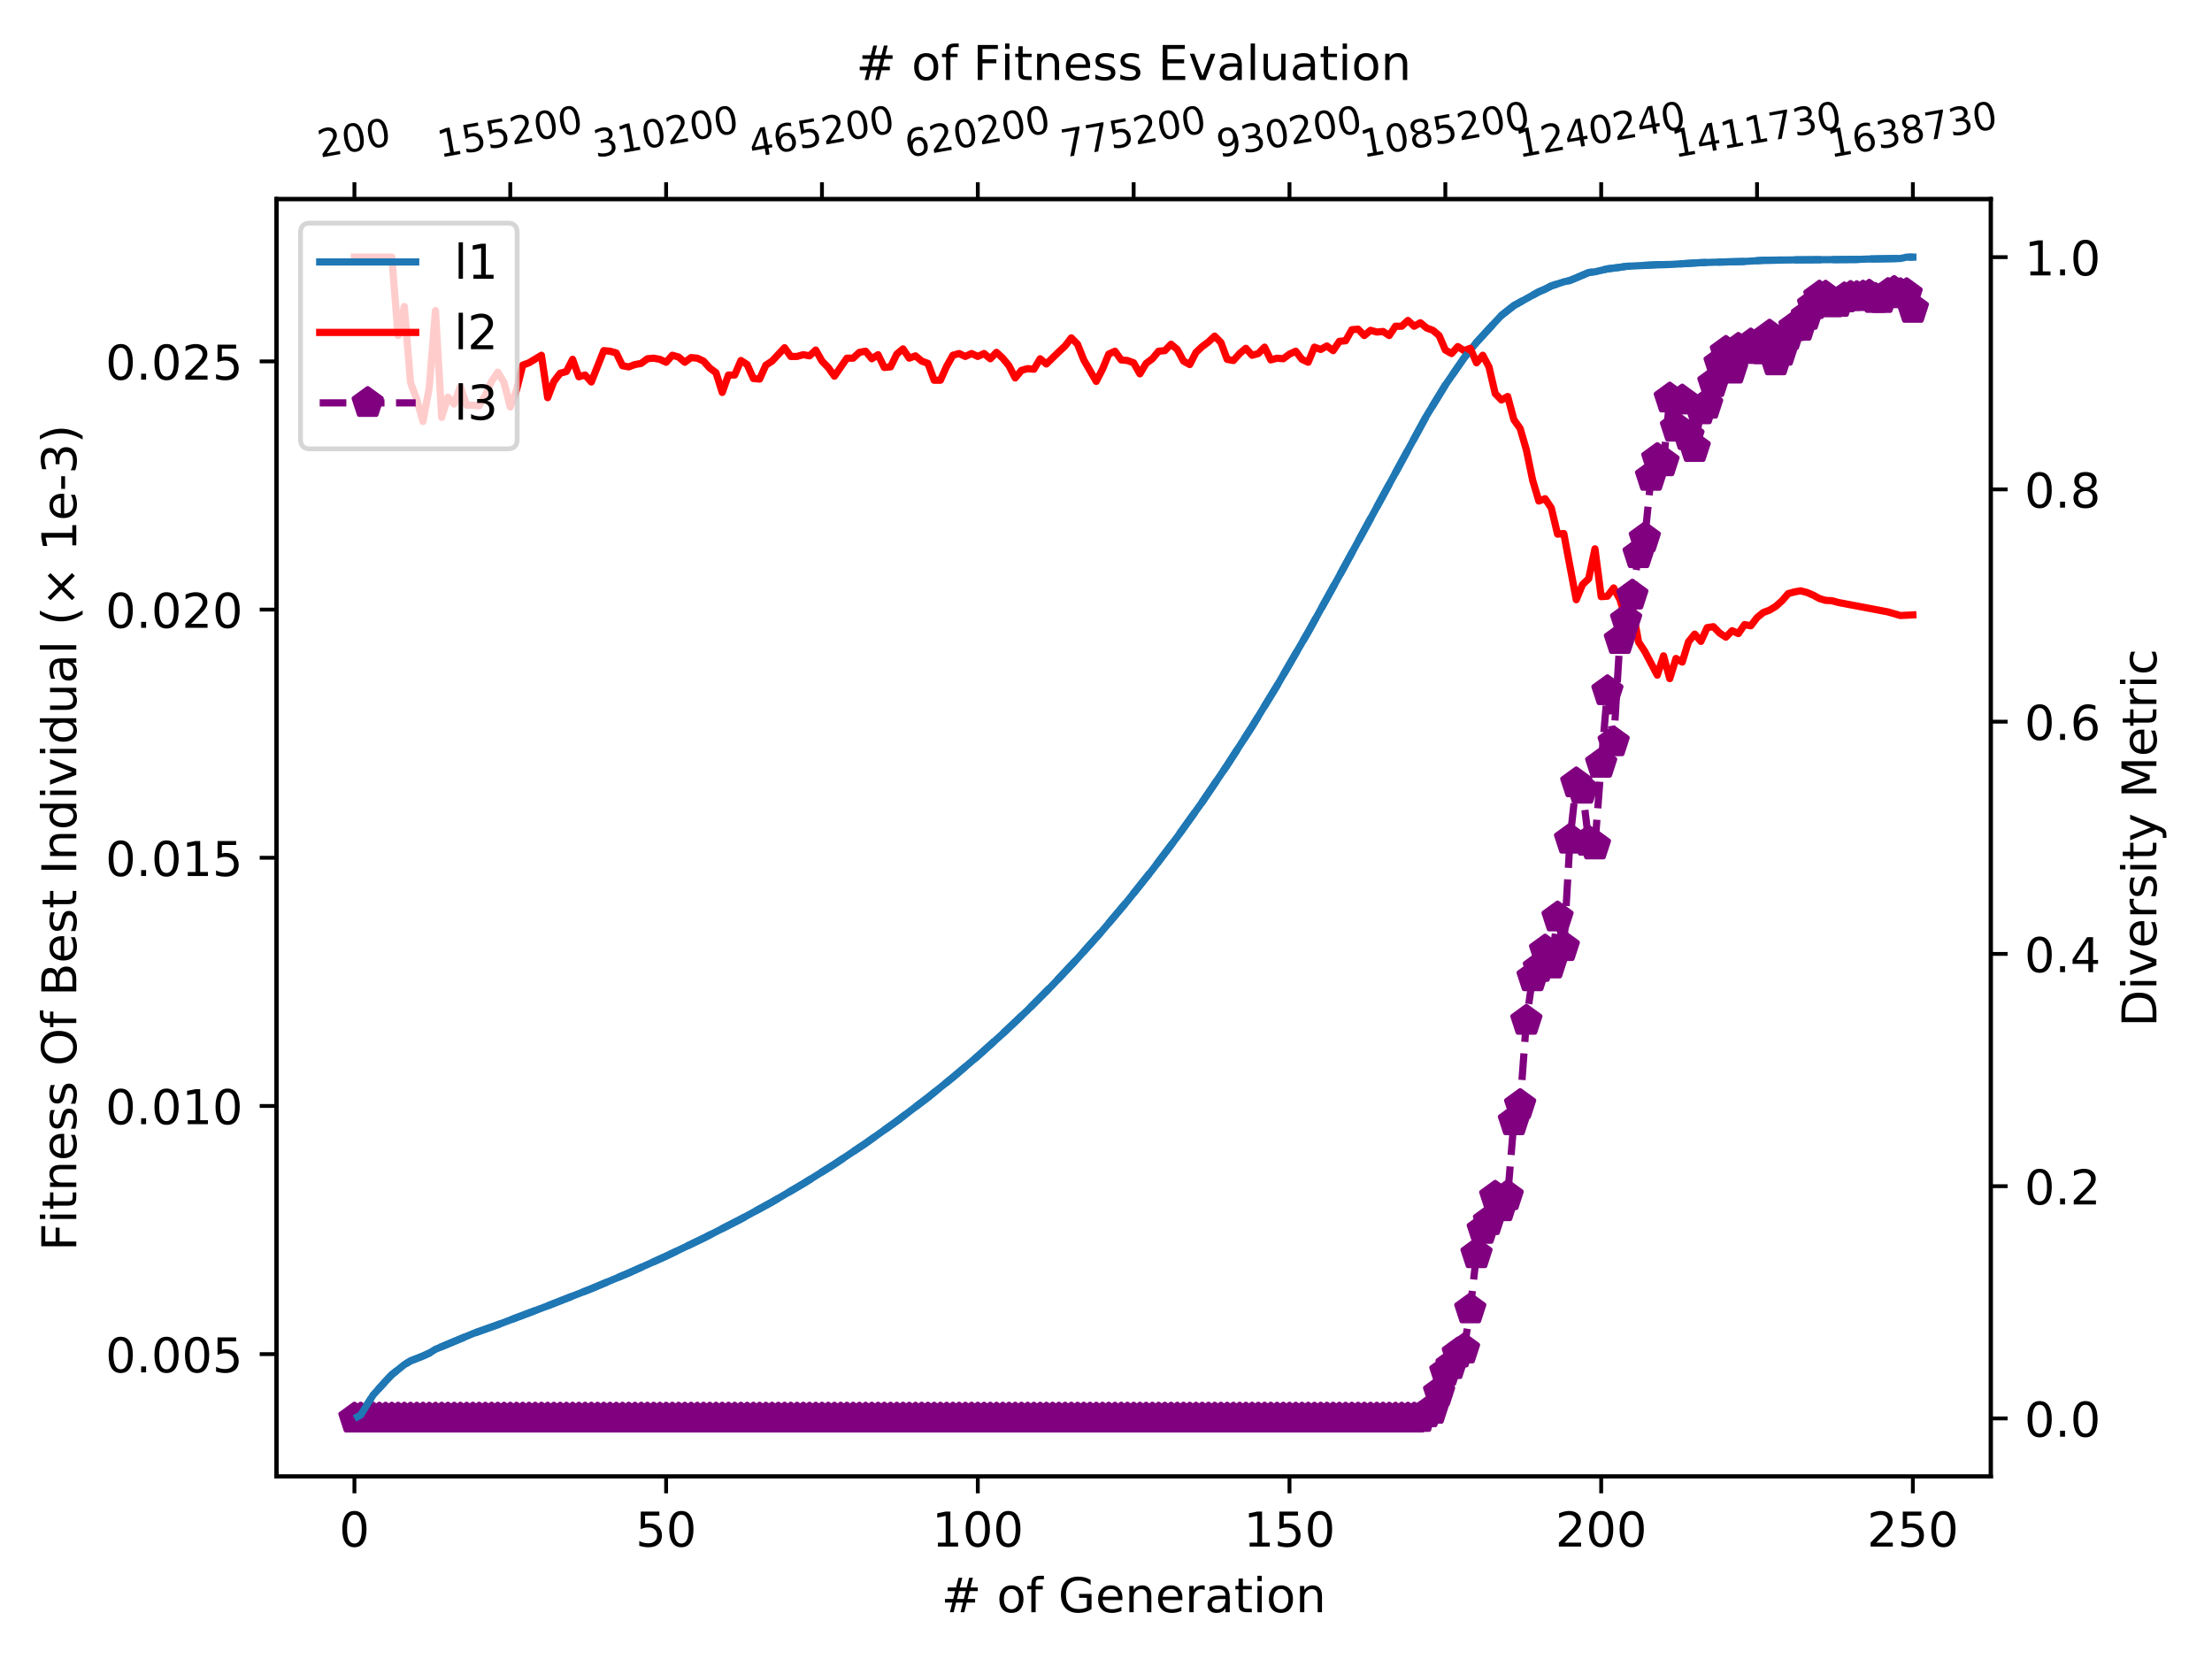 <?xml version="1.0" encoding="utf-8" standalone="no"?>
<!DOCTYPE svg PUBLIC "-//W3C//DTD SVG 1.1//EN"
  "http://www.w3.org/Graphics/SVG/1.1/DTD/svg11.dtd">
<!-- Created with matplotlib (https://matplotlib.org/) -->
<svg height="345.6pt" version="1.1" viewBox="0 0 460.8 345.6" width="460.8pt" xmlns="http://www.w3.org/2000/svg" xmlns:xlink="http://www.w3.org/1999/xlink">
 <defs>
  <style type="text/css">
*{stroke-linecap:butt;stroke-linejoin:round;}
  </style>
 </defs>
 <g id="figure_1">
  <g id="patch_1">
   <path d="M 0 345.6 
L 460.8 345.6 
L 460.8 0 
L 0 0 
z
" style="fill:#ffffff;"/>
  </g>
  <g id="axes_1">
   <g id="patch_2">
    <path d="M 57.6 307.584 
L 414.72 307.584 
L 414.72 41.472 
L 57.6 41.472 
z
" style="fill:#ffffff;"/>
   </g>
   <g id="matplotlib.axis_1">
    <g id="xtick_1">
     <g id="line2d_1">
      <defs>
       <path d="M 0 0 
L 0 3.5 
" id="m3776e0a680" style="stroke:#000000;stroke-width:0.8;"/>
      </defs>
      <g>
       <use style="stroke:#000000;stroke-width:0.8;" x="73.833" xlink:href="#m3776e0a680" y="307.584"/>
      </g>
     </g>
     <g id="text_1">
      <!-- 0 -->
      <defs>
       <path d="M 31.781 66.406 
Q 24.172 66.406 20.328 58.906 
Q 16.5 51.422 16.5 36.375 
Q 16.5 21.391 20.328 13.891 
Q 24.172 6.391 31.781 6.391 
Q 39.453 6.391 43.281 13.891 
Q 47.125 21.391 47.125 36.375 
Q 47.125 51.422 43.281 58.906 
Q 39.453 66.406 31.781 66.406 
z
M 31.781 74.219 
Q 44.047 74.219 50.516 64.516 
Q 56.984 54.828 56.984 36.375 
Q 56.984 17.969 50.516 8.266 
Q 44.047 -1.422 31.781 -1.422 
Q 19.531 -1.422 13.062 8.266 
Q 6.594 17.969 6.594 36.375 
Q 6.594 54.828 13.062 64.516 
Q 19.531 74.219 31.781 74.219 
z
" id="DejaVuSans-48"/>
      </defs>
      <g transform="translate(70.651 322.182)scale(0.1 -0.1)">
       <use xlink:href="#DejaVuSans-48"/>
      </g>
     </g>
    </g>
    <g id="xtick_2">
     <g id="line2d_2">
      <g>
       <use style="stroke:#000000;stroke-width:0.8;" x="138.764" xlink:href="#m3776e0a680" y="307.584"/>
      </g>
     </g>
     <g id="text_2">
      <!-- 50 -->
      <defs>
       <path d="M 10.797 72.906 
L 49.516 72.906 
L 49.516 64.594 
L 19.828 64.594 
L 19.828 46.734 
Q 21.969 47.469 24.109 47.828 
Q 26.266 48.188 28.422 48.188 
Q 40.625 48.188 47.75 41.5 
Q 54.891 34.812 54.891 23.391 
Q 54.891 11.625 47.562 5.094 
Q 40.234 -1.422 26.906 -1.422 
Q 22.312 -1.422 17.547 -0.641 
Q 12.797 0.141 7.719 1.703 
L 7.719 11.625 
Q 12.109 9.234 16.797 8.062 
Q 21.484 6.891 26.703 6.891 
Q 35.156 6.891 40.078 11.328 
Q 45.016 15.766 45.016 23.391 
Q 45.016 31 40.078 35.438 
Q 35.156 39.891 26.703 39.891 
Q 22.75 39.891 18.812 39.016 
Q 14.891 38.141 10.797 36.281 
z
" id="DejaVuSans-53"/>
      </defs>
      <g transform="translate(132.401 322.182)scale(0.1 -0.1)">
       <use xlink:href="#DejaVuSans-53"/>
       <use x="63.623" xlink:href="#DejaVuSans-48"/>
      </g>
     </g>
    </g>
    <g id="xtick_3">
     <g id="line2d_3">
      <g>
       <use style="stroke:#000000;stroke-width:0.8;" x="203.695" xlink:href="#m3776e0a680" y="307.584"/>
      </g>
     </g>
     <g id="text_3">
      <!-- 100 -->
      <defs>
       <path d="M 12.406 8.297 
L 28.516 8.297 
L 28.516 63.922 
L 10.984 60.406 
L 10.984 69.391 
L 28.422 72.906 
L 38.281 72.906 
L 38.281 8.297 
L 54.391 8.297 
L 54.391 0 
L 12.406 0 
z
" id="DejaVuSans-49"/>
      </defs>
      <g transform="translate(194.151 322.182)scale(0.1 -0.1)">
       <use xlink:href="#DejaVuSans-49"/>
       <use x="63.623" xlink:href="#DejaVuSans-48"/>
       <use x="127.246" xlink:href="#DejaVuSans-48"/>
      </g>
     </g>
    </g>
    <g id="xtick_4">
     <g id="line2d_4">
      <g>
       <use style="stroke:#000000;stroke-width:0.8;" x="268.625" xlink:href="#m3776e0a680" y="307.584"/>
      </g>
     </g>
     <g id="text_4">
      <!-- 150 -->
      <g transform="translate(259.082 322.182)scale(0.1 -0.1)">
       <use xlink:href="#DejaVuSans-49"/>
       <use x="63.623" xlink:href="#DejaVuSans-53"/>
       <use x="127.246" xlink:href="#DejaVuSans-48"/>
      </g>
     </g>
    </g>
    <g id="xtick_5">
     <g id="line2d_5">
      <g>
       <use style="stroke:#000000;stroke-width:0.8;" x="333.556" xlink:href="#m3776e0a680" y="307.584"/>
      </g>
     </g>
     <g id="text_5">
      <!-- 200 -->
      <defs>
       <path d="M 19.188 8.297 
L 53.609 8.297 
L 53.609 0 
L 7.328 0 
L 7.328 8.297 
Q 12.938 14.109 22.625 23.891 
Q 32.328 33.688 34.812 36.531 
Q 39.547 41.844 41.422 45.531 
Q 43.312 49.219 43.312 52.781 
Q 43.312 58.594 39.234 62.25 
Q 35.156 65.922 28.609 65.922 
Q 23.969 65.922 18.812 64.312 
Q 13.672 62.703 7.812 59.422 
L 7.812 69.391 
Q 13.766 71.781 18.938 73 
Q 24.125 74.219 28.422 74.219 
Q 39.75 74.219 46.484 68.547 
Q 53.219 62.891 53.219 53.422 
Q 53.219 48.922 51.531 44.891 
Q 49.859 40.875 45.406 35.406 
Q 44.188 33.984 37.641 27.219 
Q 31.109 20.453 19.188 8.297 
z
" id="DejaVuSans-50"/>
      </defs>
      <g transform="translate(324.013 322.182)scale(0.1 -0.1)">
       <use xlink:href="#DejaVuSans-50"/>
       <use x="63.623" xlink:href="#DejaVuSans-48"/>
       <use x="127.246" xlink:href="#DejaVuSans-48"/>
      </g>
     </g>
    </g>
    <g id="xtick_6">
     <g id="line2d_6">
      <g>
       <use style="stroke:#000000;stroke-width:0.8;" x="398.487" xlink:href="#m3776e0a680" y="307.584"/>
      </g>
     </g>
     <g id="text_6">
      <!-- 250 -->
      <g transform="translate(388.944 322.182)scale(0.1 -0.1)">
       <use xlink:href="#DejaVuSans-50"/>
       <use x="63.623" xlink:href="#DejaVuSans-53"/>
       <use x="127.246" xlink:href="#DejaVuSans-48"/>
      </g>
     </g>
    </g>
    <g id="text_7">
     <!-- # of Generation -->
     <defs>
      <path d="M 51.125 44 
L 36.922 44 
L 32.812 27.688 
L 47.125 27.688 
z
M 43.797 71.781 
L 38.719 51.516 
L 52.984 51.516 
L 58.109 71.781 
L 65.922 71.781 
L 60.891 51.516 
L 76.125 51.516 
L 76.125 44 
L 58.984 44 
L 54.984 27.688 
L 70.516 27.688 
L 70.516 20.219 
L 53.078 20.219 
L 48 0 
L 40.188 0 
L 45.219 20.219 
L 30.906 20.219 
L 25.875 0 
L 18.016 0 
L 23.094 20.219 
L 7.719 20.219 
L 7.719 27.688 
L 24.906 27.688 
L 29 44 
L 13.281 44 
L 13.281 51.516 
L 30.906 51.516 
L 35.891 71.781 
z
" id="DejaVuSans-35"/>
      <path id="DejaVuSans-32"/>
      <path d="M 30.609 48.391 
Q 23.391 48.391 19.188 42.75 
Q 14.984 37.109 14.984 27.297 
Q 14.984 17.484 19.156 11.844 
Q 23.344 6.203 30.609 6.203 
Q 37.797 6.203 41.984 11.859 
Q 46.188 17.531 46.188 27.297 
Q 46.188 37.016 41.984 42.703 
Q 37.797 48.391 30.609 48.391 
z
M 30.609 56 
Q 42.328 56 49.016 48.375 
Q 55.719 40.766 55.719 27.297 
Q 55.719 13.875 49.016 6.219 
Q 42.328 -1.422 30.609 -1.422 
Q 18.844 -1.422 12.172 6.219 
Q 5.516 13.875 5.516 27.297 
Q 5.516 40.766 12.172 48.375 
Q 18.844 56 30.609 56 
z
" id="DejaVuSans-111"/>
      <path d="M 37.109 75.984 
L 37.109 68.5 
L 28.516 68.5 
Q 23.688 68.5 21.797 66.547 
Q 19.922 64.594 19.922 59.516 
L 19.922 54.688 
L 34.719 54.688 
L 34.719 47.703 
L 19.922 47.703 
L 19.922 0 
L 10.891 0 
L 10.891 47.703 
L 2.297 47.703 
L 2.297 54.688 
L 10.891 54.688 
L 10.891 58.5 
Q 10.891 67.625 15.141 71.797 
Q 19.391 75.984 28.609 75.984 
z
" id="DejaVuSans-102"/>
      <path d="M 59.516 10.406 
L 59.516 29.984 
L 43.406 29.984 
L 43.406 38.094 
L 69.281 38.094 
L 69.281 6.781 
Q 63.578 2.734 56.688 0.656 
Q 49.812 -1.422 42 -1.422 
Q 24.906 -1.422 15.25 8.562 
Q 5.609 18.562 5.609 36.375 
Q 5.609 54.25 15.25 64.234 
Q 24.906 74.219 42 74.219 
Q 49.125 74.219 55.547 72.453 
Q 61.969 70.703 67.391 67.281 
L 67.391 56.781 
Q 61.922 61.422 55.766 63.766 
Q 49.609 66.109 42.828 66.109 
Q 29.438 66.109 22.719 58.641 
Q 16.016 51.172 16.016 36.375 
Q 16.016 21.625 22.719 14.156 
Q 29.438 6.688 42.828 6.688 
Q 48.047 6.688 52.141 7.594 
Q 56.25 8.5 59.516 10.406 
z
" id="DejaVuSans-71"/>
      <path d="M 56.203 29.594 
L 56.203 25.203 
L 14.891 25.203 
Q 15.484 15.922 20.484 11.062 
Q 25.484 6.203 34.422 6.203 
Q 39.594 6.203 44.453 7.469 
Q 49.312 8.734 54.109 11.281 
L 54.109 2.781 
Q 49.266 0.734 44.188 -0.344 
Q 39.109 -1.422 33.891 -1.422 
Q 20.797 -1.422 13.156 6.188 
Q 5.516 13.812 5.516 26.812 
Q 5.516 40.234 12.766 48.109 
Q 20.016 56 32.328 56 
Q 43.359 56 49.781 48.891 
Q 56.203 41.797 56.203 29.594 
z
M 47.219 32.234 
Q 47.125 39.594 43.094 43.984 
Q 39.062 48.391 32.422 48.391 
Q 24.906 48.391 20.391 44.141 
Q 15.875 39.891 15.188 32.172 
z
" id="DejaVuSans-101"/>
      <path d="M 54.891 33.016 
L 54.891 0 
L 45.906 0 
L 45.906 32.719 
Q 45.906 40.484 42.875 44.328 
Q 39.844 48.188 33.797 48.188 
Q 26.516 48.188 22.312 43.547 
Q 18.109 38.922 18.109 30.906 
L 18.109 0 
L 9.078 0 
L 9.078 54.688 
L 18.109 54.688 
L 18.109 46.188 
Q 21.344 51.125 25.703 53.562 
Q 30.078 56 35.797 56 
Q 45.219 56 50.047 50.172 
Q 54.891 44.344 54.891 33.016 
z
" id="DejaVuSans-110"/>
      <path d="M 41.109 46.297 
Q 39.594 47.172 37.812 47.578 
Q 36.031 48 33.891 48 
Q 26.266 48 22.188 43.047 
Q 18.109 38.094 18.109 28.812 
L 18.109 0 
L 9.078 0 
L 9.078 54.688 
L 18.109 54.688 
L 18.109 46.188 
Q 20.953 51.172 25.484 53.578 
Q 30.031 56 36.531 56 
Q 37.453 56 38.578 55.875 
Q 39.703 55.766 41.062 55.516 
z
" id="DejaVuSans-114"/>
      <path d="M 34.281 27.484 
Q 23.391 27.484 19.188 25 
Q 14.984 22.516 14.984 16.5 
Q 14.984 11.719 18.141 8.906 
Q 21.297 6.109 26.703 6.109 
Q 34.188 6.109 38.703 11.406 
Q 43.219 16.703 43.219 25.484 
L 43.219 27.484 
z
M 52.203 31.203 
L 52.203 0 
L 43.219 0 
L 43.219 8.297 
Q 40.141 3.328 35.547 0.953 
Q 30.953 -1.422 24.312 -1.422 
Q 15.922 -1.422 10.953 3.297 
Q 6 8.016 6 15.922 
Q 6 25.141 12.172 29.828 
Q 18.359 34.516 30.609 34.516 
L 43.219 34.516 
L 43.219 35.406 
Q 43.219 41.609 39.141 45 
Q 35.062 48.391 27.688 48.391 
Q 23 48.391 18.547 47.266 
Q 14.109 46.141 10.016 43.891 
L 10.016 52.203 
Q 14.938 54.109 19.578 55.047 
Q 24.219 56 28.609 56 
Q 40.484 56 46.344 49.844 
Q 52.203 43.703 52.203 31.203 
z
" id="DejaVuSans-97"/>
      <path d="M 18.312 70.219 
L 18.312 54.688 
L 36.812 54.688 
L 36.812 47.703 
L 18.312 47.703 
L 18.312 18.016 
Q 18.312 11.328 20.141 9.422 
Q 21.969 7.516 27.594 7.516 
L 36.812 7.516 
L 36.812 0 
L 27.594 0 
Q 17.188 0 13.234 3.875 
Q 9.281 7.766 9.281 18.016 
L 9.281 47.703 
L 2.688 47.703 
L 2.688 54.688 
L 9.281 54.688 
L 9.281 70.219 
z
" id="DejaVuSans-116"/>
      <path d="M 9.422 54.688 
L 18.406 54.688 
L 18.406 0 
L 9.422 0 
z
M 9.422 75.984 
L 18.406 75.984 
L 18.406 64.594 
L 9.422 64.594 
z
" id="DejaVuSans-105"/>
     </defs>
     <g transform="translate(196.08 335.861)scale(0.1 -0.1)">
      <use xlink:href="#DejaVuSans-35"/>
      <use x="83.789" xlink:href="#DejaVuSans-32"/>
      <use x="115.576" xlink:href="#DejaVuSans-111"/>
      <use x="176.758" xlink:href="#DejaVuSans-102"/>
      <use x="211.963" xlink:href="#DejaVuSans-32"/>
      <use x="243.75" xlink:href="#DejaVuSans-71"/>
      <use x="321.24" xlink:href="#DejaVuSans-101"/>
      <use x="382.764" xlink:href="#DejaVuSans-110"/>
      <use x="446.143" xlink:href="#DejaVuSans-101"/>
      <use x="507.666" xlink:href="#DejaVuSans-114"/>
      <use x="548.779" xlink:href="#DejaVuSans-97"/>
      <use x="610.059" xlink:href="#DejaVuSans-116"/>
      <use x="649.268" xlink:href="#DejaVuSans-105"/>
      <use x="677.051" xlink:href="#DejaVuSans-111"/>
      <use x="738.232" xlink:href="#DejaVuSans-110"/>
     </g>
    </g>
   </g>
   <g id="matplotlib.axis_2">
    <g id="ytick_1">
     <g id="line2d_7">
      <defs>
       <path d="M 0 0 
L -3.5 0 
" id="m5df667febc" style="stroke:#000000;stroke-width:0.8;"/>
      </defs>
      <g>
       <use style="stroke:#000000;stroke-width:0.8;" x="57.6" xlink:href="#m5df667febc" y="282.091"/>
      </g>
     </g>
     <g id="text_8">
      <!-- 0.005 -->
      <defs>
       <path d="M 10.688 12.406 
L 21 12.406 
L 21 0 
L 10.688 0 
z
" id="DejaVuSans-46"/>
      </defs>
      <g transform="translate(21.972 285.89)scale(0.1 -0.1)">
       <use xlink:href="#DejaVuSans-48"/>
       <use x="63.623" xlink:href="#DejaVuSans-46"/>
       <use x="95.41" xlink:href="#DejaVuSans-48"/>
       <use x="159.033" xlink:href="#DejaVuSans-48"/>
       <use x="222.656" xlink:href="#DejaVuSans-53"/>
      </g>
     </g>
    </g>
    <g id="ytick_2">
     <g id="line2d_8">
      <g>
       <use style="stroke:#000000;stroke-width:0.8;" x="57.6" xlink:href="#m5df667febc" y="230.39"/>
      </g>
     </g>
     <g id="text_9">
      <!-- 0.010 -->
      <g transform="translate(21.972 234.189)scale(0.1 -0.1)">
       <use xlink:href="#DejaVuSans-48"/>
       <use x="63.623" xlink:href="#DejaVuSans-46"/>
       <use x="95.41" xlink:href="#DejaVuSans-48"/>
       <use x="159.033" xlink:href="#DejaVuSans-49"/>
       <use x="222.656" xlink:href="#DejaVuSans-48"/>
      </g>
     </g>
    </g>
    <g id="ytick_3">
     <g id="line2d_9">
      <g>
       <use style="stroke:#000000;stroke-width:0.8;" x="57.6" xlink:href="#m5df667febc" y="178.689"/>
      </g>
     </g>
     <g id="text_10">
      <!-- 0.015 -->
      <g transform="translate(21.972 182.488)scale(0.1 -0.1)">
       <use xlink:href="#DejaVuSans-48"/>
       <use x="63.623" xlink:href="#DejaVuSans-46"/>
       <use x="95.41" xlink:href="#DejaVuSans-48"/>
       <use x="159.033" xlink:href="#DejaVuSans-49"/>
       <use x="222.656" xlink:href="#DejaVuSans-53"/>
      </g>
     </g>
    </g>
    <g id="ytick_4">
     <g id="line2d_10">
      <g>
       <use style="stroke:#000000;stroke-width:0.8;" x="57.6" xlink:href="#m5df667febc" y="126.988"/>
      </g>
     </g>
     <g id="text_11">
      <!-- 0.020 -->
      <g transform="translate(21.972 130.787)scale(0.1 -0.1)">
       <use xlink:href="#DejaVuSans-48"/>
       <use x="63.623" xlink:href="#DejaVuSans-46"/>
       <use x="95.41" xlink:href="#DejaVuSans-48"/>
       <use x="159.033" xlink:href="#DejaVuSans-50"/>
       <use x="222.656" xlink:href="#DejaVuSans-48"/>
      </g>
     </g>
    </g>
    <g id="ytick_5">
     <g id="line2d_11">
      <g>
       <use style="stroke:#000000;stroke-width:0.8;" x="57.6" xlink:href="#m5df667febc" y="75.287"/>
      </g>
     </g>
     <g id="text_12">
      <!-- 0.025 -->
      <g transform="translate(21.972 79.086)scale(0.1 -0.1)">
       <use xlink:href="#DejaVuSans-48"/>
       <use x="63.623" xlink:href="#DejaVuSans-46"/>
       <use x="95.41" xlink:href="#DejaVuSans-48"/>
       <use x="159.033" xlink:href="#DejaVuSans-50"/>
       <use x="222.656" xlink:href="#DejaVuSans-53"/>
      </g>
     </g>
    </g>
    <g id="text_13">
     <!-- Fitness Of Best Individual (× 1e-3) -->
     <defs>
      <path d="M 9.812 72.906 
L 51.703 72.906 
L 51.703 64.594 
L 19.672 64.594 
L 19.672 43.109 
L 48.578 43.109 
L 48.578 34.812 
L 19.672 34.812 
L 19.672 0 
L 9.812 0 
z
" id="DejaVuSans-70"/>
      <path d="M 44.281 53.078 
L 44.281 44.578 
Q 40.484 46.531 36.375 47.5 
Q 32.281 48.484 27.875 48.484 
Q 21.188 48.484 17.844 46.438 
Q 14.5 44.391 14.5 40.281 
Q 14.5 37.156 16.891 35.375 
Q 19.281 33.594 26.516 31.984 
L 29.594 31.297 
Q 39.156 29.25 43.188 25.516 
Q 47.219 21.781 47.219 15.094 
Q 47.219 7.469 41.188 3.016 
Q 35.156 -1.422 24.609 -1.422 
Q 20.219 -1.422 15.453 -0.562 
Q 10.688 0.297 5.422 2 
L 5.422 11.281 
Q 10.406 8.688 15.234 7.391 
Q 20.062 6.109 24.812 6.109 
Q 31.156 6.109 34.562 8.281 
Q 37.984 10.453 37.984 14.406 
Q 37.984 18.062 35.516 20.016 
Q 33.062 21.969 24.703 23.781 
L 21.578 24.516 
Q 13.234 26.266 9.516 29.906 
Q 5.812 33.547 5.812 39.891 
Q 5.812 47.609 11.281 51.797 
Q 16.75 56 26.812 56 
Q 31.781 56 36.172 55.266 
Q 40.578 54.547 44.281 53.078 
z
" id="DejaVuSans-115"/>
      <path d="M 39.406 66.219 
Q 28.656 66.219 22.328 58.203 
Q 16.016 50.203 16.016 36.375 
Q 16.016 22.609 22.328 14.594 
Q 28.656 6.594 39.406 6.594 
Q 50.141 6.594 56.422 14.594 
Q 62.703 22.609 62.703 36.375 
Q 62.703 50.203 56.422 58.203 
Q 50.141 66.219 39.406 66.219 
z
M 39.406 74.219 
Q 54.734 74.219 63.906 63.938 
Q 73.094 53.656 73.094 36.375 
Q 73.094 19.141 63.906 8.859 
Q 54.734 -1.422 39.406 -1.422 
Q 24.031 -1.422 14.812 8.828 
Q 5.609 19.094 5.609 36.375 
Q 5.609 53.656 14.812 63.938 
Q 24.031 74.219 39.406 74.219 
z
" id="DejaVuSans-79"/>
      <path d="M 19.672 34.812 
L 19.672 8.109 
L 35.5 8.109 
Q 43.453 8.109 47.281 11.406 
Q 51.125 14.703 51.125 21.484 
Q 51.125 28.328 47.281 31.562 
Q 43.453 34.812 35.5 34.812 
z
M 19.672 64.797 
L 19.672 42.828 
L 34.281 42.828 
Q 41.5 42.828 45.031 45.531 
Q 48.578 48.25 48.578 53.812 
Q 48.578 59.328 45.031 62.062 
Q 41.5 64.797 34.281 64.797 
z
M 9.812 72.906 
L 35.016 72.906 
Q 46.297 72.906 52.391 68.219 
Q 58.5 63.531 58.5 54.891 
Q 58.5 48.188 55.375 44.234 
Q 52.25 40.281 46.188 39.312 
Q 53.469 37.75 57.5 32.781 
Q 61.531 27.828 61.531 20.406 
Q 61.531 10.641 54.891 5.312 
Q 48.25 0 35.984 0 
L 9.812 0 
z
" id="DejaVuSans-66"/>
      <path d="M 9.812 72.906 
L 19.672 72.906 
L 19.672 0 
L 9.812 0 
z
" id="DejaVuSans-73"/>
      <path d="M 45.406 46.391 
L 45.406 75.984 
L 54.391 75.984 
L 54.391 0 
L 45.406 0 
L 45.406 8.203 
Q 42.578 3.328 38.25 0.953 
Q 33.938 -1.422 27.875 -1.422 
Q 17.969 -1.422 11.734 6.484 
Q 5.516 14.406 5.516 27.297 
Q 5.516 40.188 11.734 48.094 
Q 17.969 56 27.875 56 
Q 33.938 56 38.25 53.625 
Q 42.578 51.266 45.406 46.391 
z
M 14.797 27.297 
Q 14.797 17.391 18.875 11.75 
Q 22.953 6.109 30.078 6.109 
Q 37.203 6.109 41.297 11.75 
Q 45.406 17.391 45.406 27.297 
Q 45.406 37.203 41.297 42.844 
Q 37.203 48.484 30.078 48.484 
Q 22.953 48.484 18.875 42.844 
Q 14.797 37.203 14.797 27.297 
z
" id="DejaVuSans-100"/>
      <path d="M 2.984 54.688 
L 12.5 54.688 
L 29.594 8.797 
L 46.688 54.688 
L 56.203 54.688 
L 35.688 0 
L 23.484 0 
z
" id="DejaVuSans-118"/>
      <path d="M 8.5 21.578 
L 8.5 54.688 
L 17.484 54.688 
L 17.484 21.922 
Q 17.484 14.156 20.5 10.266 
Q 23.531 6.391 29.594 6.391 
Q 36.859 6.391 41.078 11.031 
Q 45.312 15.672 45.312 23.688 
L 45.312 54.688 
L 54.297 54.688 
L 54.297 0 
L 45.312 0 
L 45.312 8.406 
Q 42.047 3.422 37.719 1 
Q 33.406 -1.422 27.688 -1.422 
Q 18.266 -1.422 13.375 4.438 
Q 8.5 10.297 8.5 21.578 
z
M 31.109 56 
z
" id="DejaVuSans-117"/>
      <path d="M 9.422 75.984 
L 18.406 75.984 
L 18.406 0 
L 9.422 0 
z
" id="DejaVuSans-108"/>
      <path d="M 31 75.875 
Q 24.469 64.656 21.281 53.656 
Q 18.109 42.672 18.109 31.391 
Q 18.109 20.125 21.312 9.062 
Q 24.516 -2 31 -13.188 
L 23.188 -13.188 
Q 15.875 -1.703 12.234 9.375 
Q 8.594 20.453 8.594 31.391 
Q 8.594 42.281 12.203 53.312 
Q 15.828 64.359 23.188 75.875 
z
" id="DejaVuSans-40"/>
      <path d="M 70.125 53.719 
L 47.797 31.297 
L 70.125 8.984 
L 64.312 3.078 
L 41.891 25.484 
L 19.484 3.078 
L 13.719 8.984 
L 35.984 31.297 
L 13.719 53.719 
L 19.484 59.625 
L 41.891 37.203 
L 64.312 59.625 
z
" id="DejaVuSans-215"/>
      <path d="M 4.891 31.391 
L 31.203 31.391 
L 31.203 23.391 
L 4.891 23.391 
z
" id="DejaVuSans-45"/>
      <path d="M 40.578 39.312 
Q 47.656 37.797 51.625 33 
Q 55.609 28.219 55.609 21.188 
Q 55.609 10.406 48.188 4.484 
Q 40.766 -1.422 27.094 -1.422 
Q 22.516 -1.422 17.656 -0.516 
Q 12.797 0.391 7.625 2.203 
L 7.625 11.719 
Q 11.719 9.328 16.594 8.109 
Q 21.484 6.891 26.812 6.891 
Q 36.078 6.891 40.938 10.547 
Q 45.797 14.203 45.797 21.188 
Q 45.797 27.641 41.281 31.266 
Q 36.766 34.906 28.719 34.906 
L 20.219 34.906 
L 20.219 43.016 
L 29.109 43.016 
Q 36.375 43.016 40.234 45.922 
Q 44.094 48.828 44.094 54.297 
Q 44.094 59.906 40.109 62.906 
Q 36.141 65.922 28.719 65.922 
Q 24.656 65.922 20.016 65.031 
Q 15.375 64.156 9.812 62.312 
L 9.812 71.094 
Q 15.438 72.656 20.344 73.438 
Q 25.25 74.219 29.594 74.219 
Q 40.828 74.219 47.359 69.109 
Q 53.906 64.016 53.906 55.328 
Q 53.906 49.266 50.438 45.094 
Q 46.969 40.922 40.578 39.312 
z
" id="DejaVuSans-51"/>
      <path d="M 8.016 75.875 
L 15.828 75.875 
Q 23.141 64.359 26.781 53.312 
Q 30.422 42.281 30.422 31.391 
Q 30.422 20.453 26.781 9.375 
Q 23.141 -1.703 15.828 -13.188 
L 8.016 -13.188 
Q 14.5 -2 17.703 9.062 
Q 20.906 20.125 20.906 31.391 
Q 20.906 42.672 17.703 53.656 
Q 14.5 64.656 8.016 75.875 
z
" id="DejaVuSans-41"/>
     </defs>
     <g transform="translate(15.892 260.601)rotate(-90)scale(0.1 -0.1)">
      <use xlink:href="#DejaVuSans-70"/>
      <use x="57.41" xlink:href="#DejaVuSans-105"/>
      <use x="85.193" xlink:href="#DejaVuSans-116"/>
      <use x="124.402" xlink:href="#DejaVuSans-110"/>
      <use x="187.781" xlink:href="#DejaVuSans-101"/>
      <use x="249.305" xlink:href="#DejaVuSans-115"/>
      <use x="301.404" xlink:href="#DejaVuSans-115"/>
      <use x="353.504" xlink:href="#DejaVuSans-32"/>
      <use x="385.291" xlink:href="#DejaVuSans-79"/>
      <use x="464.002" xlink:href="#DejaVuSans-102"/>
      <use x="499.207" xlink:href="#DejaVuSans-32"/>
      <use x="530.994" xlink:href="#DejaVuSans-66"/>
      <use x="599.598" xlink:href="#DejaVuSans-101"/>
      <use x="661.121" xlink:href="#DejaVuSans-115"/>
      <use x="713.221" xlink:href="#DejaVuSans-116"/>
      <use x="752.43" xlink:href="#DejaVuSans-32"/>
      <use x="784.217" xlink:href="#DejaVuSans-73"/>
      <use x="813.709" xlink:href="#DejaVuSans-110"/>
      <use x="877.088" xlink:href="#DejaVuSans-100"/>
      <use x="940.564" xlink:href="#DejaVuSans-105"/>
      <use x="968.348" xlink:href="#DejaVuSans-118"/>
      <use x="1027.527" xlink:href="#DejaVuSans-105"/>
      <use x="1055.311" xlink:href="#DejaVuSans-100"/>
      <use x="1118.787" xlink:href="#DejaVuSans-117"/>
      <use x="1182.166" xlink:href="#DejaVuSans-97"/>
      <use x="1243.445" xlink:href="#DejaVuSans-108"/>
      <use x="1271.229" xlink:href="#DejaVuSans-32"/>
      <use x="1303.016" xlink:href="#DejaVuSans-40"/>
      <use x="1342.029" xlink:href="#DejaVuSans-215"/>
      <use x="1425.818" xlink:href="#DejaVuSans-32"/>
      <use x="1457.605" xlink:href="#DejaVuSans-49"/>
      <use x="1521.229" xlink:href="#DejaVuSans-101"/>
      <use x="1582.752" xlink:href="#DejaVuSans-45"/>
      <use x="1618.836" xlink:href="#DejaVuSans-51"/>
      <use x="1682.459" xlink:href="#DejaVuSans-41"/>
     </g>
    </g>
   </g>
   <g id="line2d_12">
    <path clip-path="url(#pa5ca5830fb)" d="M 73.833 295.488 
L 75.131 294.778 
L 77.729 290.611 
L 80.326 287.731 
L 81.624 286.365 
L 84.222 284.288 
L 85.52 283.501 
L 88.118 282.478 
L 89.416 281.89 
L 90.715 281.078 
L 98.506 277.817 
L 103.701 275.963 
L 107.597 274.486 
L 114.09 272.032 
L 123.18 268.459 
L 130.972 265.18 
L 138.764 261.676 
L 146.555 257.935 
L 154.347 253.949 
L 160.84 250.393 
L 167.333 246.584 
L 173.826 242.52 
L 180.319 238.177 
L 186.813 233.55 
L 193.306 228.618 
L 198.5 224.433 
L 203.695 220.007 
L 208.889 215.336 
L 214.083 210.408 
L 219.278 205.195 
L 224.472 199.665 
L 229.667 193.858 
L 234.861 187.7 
L 240.056 181.205 
L 245.25 174.34 
L 250.445 167.076 
L 255.639 159.413 
L 260.834 151.349 
L 266.028 142.838 
L 272.521 131.652 
L 279.014 119.943 
L 297.195 86.584 
L 301.091 80.209 
L 304.987 74.57 
L 307.584 71.323 
L 311.48 67.08 
L 312.778 65.706 
L 315.376 63.655 
L 320.57 60.782 
L 321.869 60.235 
L 323.167 59.558 
L 325.765 58.711 
L 327.063 58.425 
L 330.959 56.777 
L 332.258 56.621 
L 334.855 56.014 
L 337.452 55.689 
L 338.751 55.487 
L 345.244 55.147 
L 347.841 55.099 
L 354.334 54.711 
L 356.931 54.634 
L 359.529 54.56 
L 363.425 54.467 
L 367.32 54.231 
L 373.814 54.138 
L 386.8 54.047 
L 389.397 53.955 
L 395.89 53.847 
L 397.189 53.568 
L 398.487 53.568 
L 398.487 53.568 
" style="fill:none;stroke:#1f77b4;stroke-linecap:square;stroke-width:1.5;"/>
   </g>
   <g id="patch_3">
    <path d="M 57.6 307.584 
L 57.6 41.472 
" style="fill:none;stroke:#000000;stroke-linecap:square;stroke-linejoin:miter;stroke-width:0.8;"/>
   </g>
   <g id="patch_4">
    <path d="M 414.72 307.584 
L 414.72 41.472 
" style="fill:none;stroke:#000000;stroke-linecap:square;stroke-linejoin:miter;stroke-width:0.8;"/>
   </g>
   <g id="patch_5">
    <path d="M 57.6 307.584 
L 414.72 307.584 
" style="fill:none;stroke:#000000;stroke-linecap:square;stroke-linejoin:miter;stroke-width:0.8;"/>
   </g>
   <g id="patch_6">
    <path d="M 57.6 41.472 
L 414.72 41.472 
" style="fill:none;stroke:#000000;stroke-linecap:square;stroke-linejoin:miter;stroke-width:0.8;"/>
   </g>
  </g>
  <g id="axes_2">
   <g id="matplotlib.axis_3">
    <g id="ytick_6">
     <g id="line2d_13">
      <defs>
       <path d="M 0 0 
L 3.5 0 
" id="ma3353a58fc" style="stroke:#000000;stroke-width:0.8;"/>
      </defs>
      <g>
       <use style="stroke:#000000;stroke-width:0.8;" x="414.72" xlink:href="#ma3353a58fc" y="295.488"/>
      </g>
     </g>
     <g id="text_14">
      <!-- 0.0 -->
      <g transform="translate(421.72 299.287)scale(0.1 -0.1)">
       <use xlink:href="#DejaVuSans-48"/>
       <use x="63.623" xlink:href="#DejaVuSans-46"/>
       <use x="95.41" xlink:href="#DejaVuSans-48"/>
      </g>
     </g>
    </g>
    <g id="ytick_7">
     <g id="line2d_14">
      <g>
       <use style="stroke:#000000;stroke-width:0.8;" x="414.72" xlink:href="#ma3353a58fc" y="247.104"/>
      </g>
     </g>
     <g id="text_15">
      <!-- 0.2 -->
      <g transform="translate(421.72 250.903)scale(0.1 -0.1)">
       <use xlink:href="#DejaVuSans-48"/>
       <use x="63.623" xlink:href="#DejaVuSans-46"/>
       <use x="95.41" xlink:href="#DejaVuSans-50"/>
      </g>
     </g>
    </g>
    <g id="ytick_8">
     <g id="line2d_15">
      <g>
       <use style="stroke:#000000;stroke-width:0.8;" x="414.72" xlink:href="#ma3353a58fc" y="198.72"/>
      </g>
     </g>
     <g id="text_16">
      <!-- 0.4 -->
      <defs>
       <path d="M 37.797 64.312 
L 12.891 25.391 
L 37.797 25.391 
z
M 35.203 72.906 
L 47.609 72.906 
L 47.609 25.391 
L 58.016 25.391 
L 58.016 17.188 
L 47.609 17.188 
L 47.609 0 
L 37.797 0 
L 37.797 17.188 
L 4.891 17.188 
L 4.891 26.703 
z
" id="DejaVuSans-52"/>
      </defs>
      <g transform="translate(421.72 202.519)scale(0.1 -0.1)">
       <use xlink:href="#DejaVuSans-48"/>
       <use x="63.623" xlink:href="#DejaVuSans-46"/>
       <use x="95.41" xlink:href="#DejaVuSans-52"/>
      </g>
     </g>
    </g>
    <g id="ytick_9">
     <g id="line2d_16">
      <g>
       <use style="stroke:#000000;stroke-width:0.8;" x="414.72" xlink:href="#ma3353a58fc" y="150.336"/>
      </g>
     </g>
     <g id="text_17">
      <!-- 0.6 -->
      <defs>
       <path d="M 33.016 40.375 
Q 26.375 40.375 22.484 35.828 
Q 18.609 31.297 18.609 23.391 
Q 18.609 15.531 22.484 10.953 
Q 26.375 6.391 33.016 6.391 
Q 39.656 6.391 43.531 10.953 
Q 47.406 15.531 47.406 23.391 
Q 47.406 31.297 43.531 35.828 
Q 39.656 40.375 33.016 40.375 
z
M 52.594 71.297 
L 52.594 62.312 
Q 48.875 64.062 45.094 64.984 
Q 41.312 65.922 37.594 65.922 
Q 27.828 65.922 22.672 59.328 
Q 17.531 52.734 16.797 39.406 
Q 19.672 43.656 24.016 45.922 
Q 28.375 48.188 33.594 48.188 
Q 44.578 48.188 50.953 41.516 
Q 57.328 34.859 57.328 23.391 
Q 57.328 12.156 50.688 5.359 
Q 44.047 -1.422 33.016 -1.422 
Q 20.359 -1.422 13.672 8.266 
Q 6.984 17.969 6.984 36.375 
Q 6.984 53.656 15.188 63.938 
Q 23.391 74.219 37.203 74.219 
Q 40.922 74.219 44.703 73.484 
Q 48.484 72.75 52.594 71.297 
z
" id="DejaVuSans-54"/>
      </defs>
      <g transform="translate(421.72 154.135)scale(0.1 -0.1)">
       <use xlink:href="#DejaVuSans-48"/>
       <use x="63.623" xlink:href="#DejaVuSans-46"/>
       <use x="95.41" xlink:href="#DejaVuSans-54"/>
      </g>
     </g>
    </g>
    <g id="ytick_10">
     <g id="line2d_17">
      <g>
       <use style="stroke:#000000;stroke-width:0.8;" x="414.72" xlink:href="#ma3353a58fc" y="101.952"/>
      </g>
     </g>
     <g id="text_18">
      <!-- 0.8 -->
      <defs>
       <path d="M 31.781 34.625 
Q 24.75 34.625 20.719 30.859 
Q 16.703 27.094 16.703 20.516 
Q 16.703 13.922 20.719 10.156 
Q 24.75 6.391 31.781 6.391 
Q 38.812 6.391 42.859 10.172 
Q 46.922 13.969 46.922 20.516 
Q 46.922 27.094 42.891 30.859 
Q 38.875 34.625 31.781 34.625 
z
M 21.922 38.812 
Q 15.578 40.375 12.031 44.719 
Q 8.5 49.078 8.5 55.328 
Q 8.5 64.062 14.719 69.141 
Q 20.953 74.219 31.781 74.219 
Q 42.672 74.219 48.875 69.141 
Q 55.078 64.062 55.078 55.328 
Q 55.078 49.078 51.531 44.719 
Q 48 40.375 41.703 38.812 
Q 48.828 37.156 52.797 32.312 
Q 56.781 27.484 56.781 20.516 
Q 56.781 9.906 50.312 4.234 
Q 43.844 -1.422 31.781 -1.422 
Q 19.734 -1.422 13.25 4.234 
Q 6.781 9.906 6.781 20.516 
Q 6.781 27.484 10.781 32.312 
Q 14.797 37.156 21.922 38.812 
z
M 18.312 54.391 
Q 18.312 48.734 21.844 45.562 
Q 25.391 42.391 31.781 42.391 
Q 38.141 42.391 41.719 45.562 
Q 45.312 48.734 45.312 54.391 
Q 45.312 60.062 41.719 63.234 
Q 38.141 66.406 31.781 66.406 
Q 25.391 66.406 21.844 63.234 
Q 18.312 60.062 18.312 54.391 
z
" id="DejaVuSans-56"/>
      </defs>
      <g transform="translate(421.72 105.751)scale(0.1 -0.1)">
       <use xlink:href="#DejaVuSans-48"/>
       <use x="63.623" xlink:href="#DejaVuSans-46"/>
       <use x="95.41" xlink:href="#DejaVuSans-56"/>
      </g>
     </g>
    </g>
    <g id="ytick_11">
     <g id="line2d_18">
      <g>
       <use style="stroke:#000000;stroke-width:0.8;" x="414.72" xlink:href="#ma3353a58fc" y="53.568"/>
      </g>
     </g>
     <g id="text_19">
      <!-- 1.0 -->
      <g transform="translate(421.72 57.367)scale(0.1 -0.1)">
       <use xlink:href="#DejaVuSans-49"/>
       <use x="63.623" xlink:href="#DejaVuSans-46"/>
       <use x="95.41" xlink:href="#DejaVuSans-48"/>
      </g>
     </g>
    </g>
    <g id="text_20">
     <!-- Diversity Metric -->
     <defs>
      <path d="M 19.672 64.797 
L 19.672 8.109 
L 31.594 8.109 
Q 46.688 8.109 53.688 14.938 
Q 60.688 21.781 60.688 36.531 
Q 60.688 51.172 53.688 57.984 
Q 46.688 64.797 31.594 64.797 
z
M 9.812 72.906 
L 30.078 72.906 
Q 51.266 72.906 61.172 64.094 
Q 71.094 55.281 71.094 36.531 
Q 71.094 17.672 61.125 8.828 
Q 51.172 0 30.078 0 
L 9.812 0 
z
" id="DejaVuSans-68"/>
      <path d="M 32.172 -5.078 
Q 28.375 -14.844 24.75 -17.812 
Q 21.141 -20.797 15.094 -20.797 
L 7.906 -20.797 
L 7.906 -13.281 
L 13.188 -13.281 
Q 16.891 -13.281 18.938 -11.516 
Q 21 -9.766 23.484 -3.219 
L 25.094 0.875 
L 2.984 54.688 
L 12.5 54.688 
L 29.594 11.922 
L 46.688 54.688 
L 56.203 54.688 
z
" id="DejaVuSans-121"/>
      <path d="M 9.812 72.906 
L 24.516 72.906 
L 43.109 23.297 
L 61.812 72.906 
L 76.516 72.906 
L 76.516 0 
L 66.891 0 
L 66.891 64.016 
L 48.094 14.016 
L 38.188 14.016 
L 19.391 64.016 
L 19.391 0 
L 9.812 0 
z
" id="DejaVuSans-77"/>
      <path d="M 48.781 52.594 
L 48.781 44.188 
Q 44.969 46.297 41.141 47.344 
Q 37.312 48.391 33.406 48.391 
Q 24.656 48.391 19.812 42.844 
Q 14.984 37.312 14.984 27.297 
Q 14.984 17.281 19.812 11.734 
Q 24.656 6.203 33.406 6.203 
Q 37.312 6.203 41.141 7.25 
Q 44.969 8.297 48.781 10.406 
L 48.781 2.094 
Q 45.016 0.344 40.984 -0.531 
Q 36.969 -1.422 32.422 -1.422 
Q 20.062 -1.422 12.781 6.344 
Q 5.516 14.109 5.516 27.297 
Q 5.516 40.672 12.859 48.328 
Q 20.219 56 33.016 56 
Q 37.156 56 41.109 55.141 
Q 45.062 54.297 48.781 52.594 
z
" id="DejaVuSans-99"/>
     </defs>
     <g transform="translate(449.222 213.905)rotate(-90)scale(0.1 -0.1)">
      <use xlink:href="#DejaVuSans-68"/>
      <use x="77.002" xlink:href="#DejaVuSans-105"/>
      <use x="104.785" xlink:href="#DejaVuSans-118"/>
      <use x="163.965" xlink:href="#DejaVuSans-101"/>
      <use x="225.488" xlink:href="#DejaVuSans-114"/>
      <use x="266.602" xlink:href="#DejaVuSans-115"/>
      <use x="318.701" xlink:href="#DejaVuSans-105"/>
      <use x="346.484" xlink:href="#DejaVuSans-116"/>
      <use x="385.693" xlink:href="#DejaVuSans-121"/>
      <use x="444.873" xlink:href="#DejaVuSans-32"/>
      <use x="476.66" xlink:href="#DejaVuSans-77"/>
      <use x="562.939" xlink:href="#DejaVuSans-101"/>
      <use x="624.463" xlink:href="#DejaVuSans-116"/>
      <use x="663.672" xlink:href="#DejaVuSans-114"/>
      <use x="704.785" xlink:href="#DejaVuSans-105"/>
      <use x="732.568" xlink:href="#DejaVuSans-99"/>
     </g>
    </g>
   </g>
   <g id="line2d_19">
    <path clip-path="url(#pa5ca5830fb)" d="M 73.833 53.568 
L 81.624 53.568 
L 82.923 69.898 
L 84.222 63.85 
L 85.52 79.695 
L 86.819 83.203 
L 88.118 87.8 
L 89.416 80.784 
L 90.715 64.696 
L 92.013 86.953 
L 93.312 82.719 
L 94.611 84.171 
L 95.909 80.542 
L 97.208 84.413 
L 98.506 84.413 
L 99.805 84.534 
L 101.104 82.356 
L 102.402 79.453 
L 103.701 77.518 
L 105 79.695 
L 106.298 84.776 
L 107.597 81.268 
L 108.895 76.067 
L 110.194 75.583 
L 112.791 74.01 
L 114.09 82.84 
L 115.389 79.453 
L 116.687 77.76 
L 117.986 77.397 
L 119.284 74.857 
L 120.583 78.486 
L 121.882 78.123 
L 123.18 79.574 
L 125.777 73.043 
L 127.076 73.164 
L 128.375 73.526 
L 129.673 76.188 
L 130.972 76.429 
L 132.271 75.946 
L 133.569 75.704 
L 134.868 74.736 
L 136.166 74.615 
L 137.465 74.857 
L 138.764 75.462 
L 140.062 74.01 
L 141.361 74.373 
L 142.659 75.462 
L 143.958 74.494 
L 145.257 74.615 
L 146.555 75.22 
L 147.854 76.671 
L 149.153 77.639 
L 150.451 81.752 
L 151.75 78.123 
L 153.048 78.123 
L 154.347 75.099 
L 155.646 75.946 
L 156.944 78.849 
L 158.243 78.97 
L 159.542 76.067 
L 160.84 75.22 
L 163.437 72.438 
L 164.736 74.252 
L 166.035 74.252 
L 167.333 73.889 
L 168.632 74.131 
L 169.93 72.922 
L 171.229 75.22 
L 172.528 76.55 
L 173.826 78.365 
L 176.424 74.615 
L 177.722 74.615 
L 179.021 73.405 
L 180.319 73.164 
L 181.618 74.736 
L 182.917 73.889 
L 184.215 76.55 
L 185.514 76.429 
L 186.813 73.768 
L 188.111 72.68 
L 189.41 74.615 
L 190.708 74.131 
L 192.007 75.22 
L 193.306 75.704 
L 194.604 79.212 
L 195.903 79.212 
L 197.201 76.308 
L 198.5 74.01 
L 199.799 73.647 
L 201.097 74.252 
L 202.396 73.647 
L 203.695 74.252 
L 204.993 73.647 
L 206.292 74.736 
L 207.59 73.405 
L 208.889 74.615 
L 210.188 76.188 
L 211.486 78.728 
L 212.785 77.155 
L 214.083 76.792 
L 215.382 76.913 
L 216.681 74.736 
L 217.979 75.825 
L 220.577 73.284 
L 221.875 72.075 
L 223.174 70.381 
L 224.472 71.712 
L 225.771 74.978 
L 228.368 79.453 
L 229.667 76.913 
L 230.966 73.768 
L 232.264 73.164 
L 233.563 74.978 
L 234.861 75.099 
L 236.16 75.583 
L 237.459 77.881 
L 238.757 75.704 
L 240.056 74.736 
L 241.354 73.164 
L 242.653 73.043 
L 243.952 71.712 
L 245.25 72.801 
L 246.549 75.22 
L 247.848 75.946 
L 249.146 73.405 
L 250.445 72.196 
L 251.743 71.228 
L 253.042 70.019 
L 254.341 71.349 
L 255.639 74.857 
L 256.938 75.099 
L 258.237 73.647 
L 259.535 72.559 
L 260.834 74.01 
L 262.132 73.647 
L 263.431 72.317 
L 264.73 74.978 
L 266.028 74.615 
L 267.327 74.736 
L 268.625 73.768 
L 269.924 73.164 
L 271.223 74.857 
L 272.521 75.462 
L 273.82 72.317 
L 275.119 72.801 
L 276.417 72.075 
L 277.716 73.043 
L 279.014 71.107 
L 280.313 70.986 
L 281.612 68.688 
L 282.91 68.567 
L 284.209 69.898 
L 285.507 68.809 
L 286.806 69.172 
L 288.105 69.051 
L 289.403 69.898 
L 290.702 67.962 
L 292.001 67.962 
L 293.299 66.753 
L 294.598 67.962 
L 295.896 67.236 
L 297.195 68.325 
L 298.494 68.809 
L 299.792 69.898 
L 301.091 72.922 
L 302.39 73.647 
L 303.688 72.196 
L 304.987 73.043 
L 306.285 72.559 
L 307.584 75.583 
L 308.883 74.01 
L 310.181 76.429 
L 311.48 81.994 
L 312.778 83.324 
L 314.077 82.598 
L 315.376 87.437 
L 316.674 89.251 
L 317.973 93.727 
L 319.272 100.017 
L 320.57 104.371 
L 321.869 103.887 
L 323.167 105.823 
L 324.466 111.266 
L 325.765 111.145 
L 328.362 124.934 
L 329.661 121.789 
L 330.959 120.54 
L 332.258 114.33 
L 333.556 124.289 
L 334.855 124.201 
L 336.154 122.475 
L 337.452 124.862 
L 338.751 129.079 
L 340.049 126.589 
L 341.348 133.748 
L 342.647 135.712 
L 345.244 140.65 
L 346.543 136.621 
L 347.841 141.375 
L 349.14 137.166 
L 350.438 137.921 
L 351.737 133.706 
L 353.036 132.097 
L 354.334 133.614 
L 355.633 130.745 
L 356.931 130.549 
L 358.23 131.874 
L 359.529 132.731 
L 360.827 131.385 
L 362.126 131.985 
L 363.425 130.112 
L 364.723 130.366 
L 366.022 128.658 
L 367.32 127.596 
L 368.619 127.109 
L 369.918 126.324 
L 371.216 125.167 
L 372.515 123.662 
L 373.814 123.309 
L 375.112 123.073 
L 376.411 123.422 
L 377.709 123.973 
L 379.008 124.683 
L 380.307 125.07 
L 381.605 125.136 
L 382.904 125.495 
L 393.293 127.471 
L 395.89 128.223 
L 398.487 128.093 
L 398.487 128.093 
" style="fill:none;stroke:#ff0000;stroke-linecap:square;stroke-width:1.5;"/>
   </g>
   <g id="line2d_20">
    <path clip-path="url(#pa5ca5830fb)" d="M 73.833 295.488 
L 294.598 295.488 
L 295.896 295.367 
L 297.195 294.399 
L 298.494 293.674 
L 299.792 290.045 
L 301.091 285.811 
L 302.39 284.36 
L 303.688 281.94 
L 304.987 281.094 
L 306.285 272.748 
L 307.584 261.256 
L 308.883 256.176 
L 310.181 254.362 
L 311.48 249.281 
L 312.778 251.459 
L 314.077 249.16 
L 315.376 233.556 
L 316.674 230.17 
L 317.973 212.63 
L 319.272 203.558 
L 320.57 201.623 
L 321.869 197.994 
L 323.167 200.897 
L 324.466 191.1 
L 325.765 197.268 
L 327.063 174.891 
L 328.362 163.158 
L 329.661 164.488 
L 330.959 175.334 
L 332.258 176.1 
L 333.556 159.085 
L 334.855 143.965 
L 336.154 154.61 
L 337.452 133.304 
L 338.751 129.144 
L 340.049 124.042 
L 341.348 115.419 
L 342.647 112.114 
L 343.945 99.311 
L 345.244 95.605 
L 346.543 96.272 
L 347.841 82.993 
L 349.14 89.057 
L 350.438 83.408 
L 351.737 90.832 
L 353.036 93.297 
L 354.334 85.446 
L 355.633 84.286 
L 358.23 75.668 
L 359.529 73.267 
L 360.827 76.971 
L 362.126 72.641 
L 363.425 72.888 
L 364.723 71.729 
L 367.32 72.967 
L 368.619 69.885 
L 369.918 75.247 
L 371.216 73.246 
L 372.515 69.964 
L 373.814 68.109 
L 375.112 68.053 
L 377.709 63.534 
L 379.008 61.757 
L 380.307 61.773 
L 381.605 63.175 
L 382.904 63.073 
L 384.202 62.122 
L 385.501 61.829 
L 386.8 61.874 
L 389.397 61.568 
L 390.696 62.252 
L 391.994 62.259 
L 393.293 61.226 
L 394.591 60.789 
L 395.89 61.265 
L 397.189 61.251 
L 398.487 64.318 
L 398.487 64.318 
" style="fill:none;stroke:#800080;stroke-dasharray:5.55,2.4;stroke-dashoffset:0;stroke-width:1.5;"/>
    <defs>
     <path d="M 0 -3 
L -2.853 -0.927 
L -1.763 2.427 
L 1.763 2.427 
L 2.853 -0.927 
z
" id="m0c297d84d4" style="stroke:#800080;stroke-linejoin:miter;"/>
    </defs>
    <g clip-path="url(#pa5ca5830fb)">
     <use style="fill:#800080;stroke:#800080;stroke-linejoin:miter;" x="73.833" xlink:href="#m0c297d84d4" y="295.488"/>
     <use style="fill:#800080;stroke:#800080;stroke-linejoin:miter;" x="75.131" xlink:href="#m0c297d84d4" y="295.488"/>
     <use style="fill:#800080;stroke:#800080;stroke-linejoin:miter;" x="76.43" xlink:href="#m0c297d84d4" y="295.488"/>
     <use style="fill:#800080;stroke:#800080;stroke-linejoin:miter;" x="77.729" xlink:href="#m0c297d84d4" y="295.488"/>
     <use style="fill:#800080;stroke:#800080;stroke-linejoin:miter;" x="79.027" xlink:href="#m0c297d84d4" y="295.488"/>
     <use style="fill:#800080;stroke:#800080;stroke-linejoin:miter;" x="80.326" xlink:href="#m0c297d84d4" y="295.488"/>
     <use style="fill:#800080;stroke:#800080;stroke-linejoin:miter;" x="81.624" xlink:href="#m0c297d84d4" y="295.488"/>
     <use style="fill:#800080;stroke:#800080;stroke-linejoin:miter;" x="82.923" xlink:href="#m0c297d84d4" y="295.488"/>
     <use style="fill:#800080;stroke:#800080;stroke-linejoin:miter;" x="84.222" xlink:href="#m0c297d84d4" y="295.488"/>
     <use style="fill:#800080;stroke:#800080;stroke-linejoin:miter;" x="85.52" xlink:href="#m0c297d84d4" y="295.488"/>
     <use style="fill:#800080;stroke:#800080;stroke-linejoin:miter;" x="86.819" xlink:href="#m0c297d84d4" y="295.488"/>
     <use style="fill:#800080;stroke:#800080;stroke-linejoin:miter;" x="88.118" xlink:href="#m0c297d84d4" y="295.488"/>
     <use style="fill:#800080;stroke:#800080;stroke-linejoin:miter;" x="89.416" xlink:href="#m0c297d84d4" y="295.488"/>
     <use style="fill:#800080;stroke:#800080;stroke-linejoin:miter;" x="90.715" xlink:href="#m0c297d84d4" y="295.488"/>
     <use style="fill:#800080;stroke:#800080;stroke-linejoin:miter;" x="92.013" xlink:href="#m0c297d84d4" y="295.488"/>
     <use style="fill:#800080;stroke:#800080;stroke-linejoin:miter;" x="93.312" xlink:href="#m0c297d84d4" y="295.488"/>
     <use style="fill:#800080;stroke:#800080;stroke-linejoin:miter;" x="94.611" xlink:href="#m0c297d84d4" y="295.488"/>
     <use style="fill:#800080;stroke:#800080;stroke-linejoin:miter;" x="95.909" xlink:href="#m0c297d84d4" y="295.488"/>
     <use style="fill:#800080;stroke:#800080;stroke-linejoin:miter;" x="97.208" xlink:href="#m0c297d84d4" y="295.488"/>
     <use style="fill:#800080;stroke:#800080;stroke-linejoin:miter;" x="98.506" xlink:href="#m0c297d84d4" y="295.488"/>
     <use style="fill:#800080;stroke:#800080;stroke-linejoin:miter;" x="99.805" xlink:href="#m0c297d84d4" y="295.488"/>
     <use style="fill:#800080;stroke:#800080;stroke-linejoin:miter;" x="101.104" xlink:href="#m0c297d84d4" y="295.488"/>
     <use style="fill:#800080;stroke:#800080;stroke-linejoin:miter;" x="102.402" xlink:href="#m0c297d84d4" y="295.488"/>
     <use style="fill:#800080;stroke:#800080;stroke-linejoin:miter;" x="103.701" xlink:href="#m0c297d84d4" y="295.488"/>
     <use style="fill:#800080;stroke:#800080;stroke-linejoin:miter;" x="105" xlink:href="#m0c297d84d4" y="295.488"/>
     <use style="fill:#800080;stroke:#800080;stroke-linejoin:miter;" x="106.298" xlink:href="#m0c297d84d4" y="295.488"/>
     <use style="fill:#800080;stroke:#800080;stroke-linejoin:miter;" x="107.597" xlink:href="#m0c297d84d4" y="295.488"/>
     <use style="fill:#800080;stroke:#800080;stroke-linejoin:miter;" x="108.895" xlink:href="#m0c297d84d4" y="295.488"/>
     <use style="fill:#800080;stroke:#800080;stroke-linejoin:miter;" x="110.194" xlink:href="#m0c297d84d4" y="295.488"/>
     <use style="fill:#800080;stroke:#800080;stroke-linejoin:miter;" x="111.493" xlink:href="#m0c297d84d4" y="295.488"/>
     <use style="fill:#800080;stroke:#800080;stroke-linejoin:miter;" x="112.791" xlink:href="#m0c297d84d4" y="295.488"/>
     <use style="fill:#800080;stroke:#800080;stroke-linejoin:miter;" x="114.09" xlink:href="#m0c297d84d4" y="295.488"/>
     <use style="fill:#800080;stroke:#800080;stroke-linejoin:miter;" x="115.389" xlink:href="#m0c297d84d4" y="295.488"/>
     <use style="fill:#800080;stroke:#800080;stroke-linejoin:miter;" x="116.687" xlink:href="#m0c297d84d4" y="295.488"/>
     <use style="fill:#800080;stroke:#800080;stroke-linejoin:miter;" x="117.986" xlink:href="#m0c297d84d4" y="295.488"/>
     <use style="fill:#800080;stroke:#800080;stroke-linejoin:miter;" x="119.284" xlink:href="#m0c297d84d4" y="295.488"/>
     <use style="fill:#800080;stroke:#800080;stroke-linejoin:miter;" x="120.583" xlink:href="#m0c297d84d4" y="295.488"/>
     <use style="fill:#800080;stroke:#800080;stroke-linejoin:miter;" x="121.882" xlink:href="#m0c297d84d4" y="295.488"/>
     <use style="fill:#800080;stroke:#800080;stroke-linejoin:miter;" x="123.18" xlink:href="#m0c297d84d4" y="295.488"/>
     <use style="fill:#800080;stroke:#800080;stroke-linejoin:miter;" x="124.479" xlink:href="#m0c297d84d4" y="295.488"/>
     <use style="fill:#800080;stroke:#800080;stroke-linejoin:miter;" x="125.777" xlink:href="#m0c297d84d4" y="295.488"/>
     <use style="fill:#800080;stroke:#800080;stroke-linejoin:miter;" x="127.076" xlink:href="#m0c297d84d4" y="295.488"/>
     <use style="fill:#800080;stroke:#800080;stroke-linejoin:miter;" x="128.375" xlink:href="#m0c297d84d4" y="295.488"/>
     <use style="fill:#800080;stroke:#800080;stroke-linejoin:miter;" x="129.673" xlink:href="#m0c297d84d4" y="295.488"/>
     <use style="fill:#800080;stroke:#800080;stroke-linejoin:miter;" x="130.972" xlink:href="#m0c297d84d4" y="295.488"/>
     <use style="fill:#800080;stroke:#800080;stroke-linejoin:miter;" x="132.271" xlink:href="#m0c297d84d4" y="295.488"/>
     <use style="fill:#800080;stroke:#800080;stroke-linejoin:miter;" x="133.569" xlink:href="#m0c297d84d4" y="295.488"/>
     <use style="fill:#800080;stroke:#800080;stroke-linejoin:miter;" x="134.868" xlink:href="#m0c297d84d4" y="295.488"/>
     <use style="fill:#800080;stroke:#800080;stroke-linejoin:miter;" x="136.166" xlink:href="#m0c297d84d4" y="295.488"/>
     <use style="fill:#800080;stroke:#800080;stroke-linejoin:miter;" x="137.465" xlink:href="#m0c297d84d4" y="295.488"/>
     <use style="fill:#800080;stroke:#800080;stroke-linejoin:miter;" x="138.764" xlink:href="#m0c297d84d4" y="295.488"/>
     <use style="fill:#800080;stroke:#800080;stroke-linejoin:miter;" x="140.062" xlink:href="#m0c297d84d4" y="295.488"/>
     <use style="fill:#800080;stroke:#800080;stroke-linejoin:miter;" x="141.361" xlink:href="#m0c297d84d4" y="295.488"/>
     <use style="fill:#800080;stroke:#800080;stroke-linejoin:miter;" x="142.659" xlink:href="#m0c297d84d4" y="295.488"/>
     <use style="fill:#800080;stroke:#800080;stroke-linejoin:miter;" x="143.958" xlink:href="#m0c297d84d4" y="295.488"/>
     <use style="fill:#800080;stroke:#800080;stroke-linejoin:miter;" x="145.257" xlink:href="#m0c297d84d4" y="295.488"/>
     <use style="fill:#800080;stroke:#800080;stroke-linejoin:miter;" x="146.555" xlink:href="#m0c297d84d4" y="295.488"/>
     <use style="fill:#800080;stroke:#800080;stroke-linejoin:miter;" x="147.854" xlink:href="#m0c297d84d4" y="295.488"/>
     <use style="fill:#800080;stroke:#800080;stroke-linejoin:miter;" x="149.153" xlink:href="#m0c297d84d4" y="295.488"/>
     <use style="fill:#800080;stroke:#800080;stroke-linejoin:miter;" x="150.451" xlink:href="#m0c297d84d4" y="295.488"/>
     <use style="fill:#800080;stroke:#800080;stroke-linejoin:miter;" x="151.75" xlink:href="#m0c297d84d4" y="295.488"/>
     <use style="fill:#800080;stroke:#800080;stroke-linejoin:miter;" x="153.048" xlink:href="#m0c297d84d4" y="295.488"/>
     <use style="fill:#800080;stroke:#800080;stroke-linejoin:miter;" x="154.347" xlink:href="#m0c297d84d4" y="295.488"/>
     <use style="fill:#800080;stroke:#800080;stroke-linejoin:miter;" x="155.646" xlink:href="#m0c297d84d4" y="295.488"/>
     <use style="fill:#800080;stroke:#800080;stroke-linejoin:miter;" x="156.944" xlink:href="#m0c297d84d4" y="295.488"/>
     <use style="fill:#800080;stroke:#800080;stroke-linejoin:miter;" x="158.243" xlink:href="#m0c297d84d4" y="295.488"/>
     <use style="fill:#800080;stroke:#800080;stroke-linejoin:miter;" x="159.542" xlink:href="#m0c297d84d4" y="295.488"/>
     <use style="fill:#800080;stroke:#800080;stroke-linejoin:miter;" x="160.84" xlink:href="#m0c297d84d4" y="295.488"/>
     <use style="fill:#800080;stroke:#800080;stroke-linejoin:miter;" x="162.139" xlink:href="#m0c297d84d4" y="295.488"/>
     <use style="fill:#800080;stroke:#800080;stroke-linejoin:miter;" x="163.437" xlink:href="#m0c297d84d4" y="295.488"/>
     <use style="fill:#800080;stroke:#800080;stroke-linejoin:miter;" x="164.736" xlink:href="#m0c297d84d4" y="295.488"/>
     <use style="fill:#800080;stroke:#800080;stroke-linejoin:miter;" x="166.035" xlink:href="#m0c297d84d4" y="295.488"/>
     <use style="fill:#800080;stroke:#800080;stroke-linejoin:miter;" x="167.333" xlink:href="#m0c297d84d4" y="295.488"/>
     <use style="fill:#800080;stroke:#800080;stroke-linejoin:miter;" x="168.632" xlink:href="#m0c297d84d4" y="295.488"/>
     <use style="fill:#800080;stroke:#800080;stroke-linejoin:miter;" x="169.93" xlink:href="#m0c297d84d4" y="295.488"/>
     <use style="fill:#800080;stroke:#800080;stroke-linejoin:miter;" x="171.229" xlink:href="#m0c297d84d4" y="295.488"/>
     <use style="fill:#800080;stroke:#800080;stroke-linejoin:miter;" x="172.528" xlink:href="#m0c297d84d4" y="295.488"/>
     <use style="fill:#800080;stroke:#800080;stroke-linejoin:miter;" x="173.826" xlink:href="#m0c297d84d4" y="295.488"/>
     <use style="fill:#800080;stroke:#800080;stroke-linejoin:miter;" x="175.125" xlink:href="#m0c297d84d4" y="295.488"/>
     <use style="fill:#800080;stroke:#800080;stroke-linejoin:miter;" x="176.424" xlink:href="#m0c297d84d4" y="295.488"/>
     <use style="fill:#800080;stroke:#800080;stroke-linejoin:miter;" x="177.722" xlink:href="#m0c297d84d4" y="295.488"/>
     <use style="fill:#800080;stroke:#800080;stroke-linejoin:miter;" x="179.021" xlink:href="#m0c297d84d4" y="295.488"/>
     <use style="fill:#800080;stroke:#800080;stroke-linejoin:miter;" x="180.319" xlink:href="#m0c297d84d4" y="295.488"/>
     <use style="fill:#800080;stroke:#800080;stroke-linejoin:miter;" x="181.618" xlink:href="#m0c297d84d4" y="295.488"/>
     <use style="fill:#800080;stroke:#800080;stroke-linejoin:miter;" x="182.917" xlink:href="#m0c297d84d4" y="295.488"/>
     <use style="fill:#800080;stroke:#800080;stroke-linejoin:miter;" x="184.215" xlink:href="#m0c297d84d4" y="295.488"/>
     <use style="fill:#800080;stroke:#800080;stroke-linejoin:miter;" x="185.514" xlink:href="#m0c297d84d4" y="295.488"/>
     <use style="fill:#800080;stroke:#800080;stroke-linejoin:miter;" x="186.813" xlink:href="#m0c297d84d4" y="295.488"/>
     <use style="fill:#800080;stroke:#800080;stroke-linejoin:miter;" x="188.111" xlink:href="#m0c297d84d4" y="295.488"/>
     <use style="fill:#800080;stroke:#800080;stroke-linejoin:miter;" x="189.41" xlink:href="#m0c297d84d4" y="295.488"/>
     <use style="fill:#800080;stroke:#800080;stroke-linejoin:miter;" x="190.708" xlink:href="#m0c297d84d4" y="295.488"/>
     <use style="fill:#800080;stroke:#800080;stroke-linejoin:miter;" x="192.007" xlink:href="#m0c297d84d4" y="295.488"/>
     <use style="fill:#800080;stroke:#800080;stroke-linejoin:miter;" x="193.306" xlink:href="#m0c297d84d4" y="295.488"/>
     <use style="fill:#800080;stroke:#800080;stroke-linejoin:miter;" x="194.604" xlink:href="#m0c297d84d4" y="295.488"/>
     <use style="fill:#800080;stroke:#800080;stroke-linejoin:miter;" x="195.903" xlink:href="#m0c297d84d4" y="295.488"/>
     <use style="fill:#800080;stroke:#800080;stroke-linejoin:miter;" x="197.201" xlink:href="#m0c297d84d4" y="295.488"/>
     <use style="fill:#800080;stroke:#800080;stroke-linejoin:miter;" x="198.5" xlink:href="#m0c297d84d4" y="295.488"/>
     <use style="fill:#800080;stroke:#800080;stroke-linejoin:miter;" x="199.799" xlink:href="#m0c297d84d4" y="295.488"/>
     <use style="fill:#800080;stroke:#800080;stroke-linejoin:miter;" x="201.097" xlink:href="#m0c297d84d4" y="295.488"/>
     <use style="fill:#800080;stroke:#800080;stroke-linejoin:miter;" x="202.396" xlink:href="#m0c297d84d4" y="295.488"/>
     <use style="fill:#800080;stroke:#800080;stroke-linejoin:miter;" x="203.695" xlink:href="#m0c297d84d4" y="295.488"/>
     <use style="fill:#800080;stroke:#800080;stroke-linejoin:miter;" x="204.993" xlink:href="#m0c297d84d4" y="295.488"/>
     <use style="fill:#800080;stroke:#800080;stroke-linejoin:miter;" x="206.292" xlink:href="#m0c297d84d4" y="295.488"/>
     <use style="fill:#800080;stroke:#800080;stroke-linejoin:miter;" x="207.59" xlink:href="#m0c297d84d4" y="295.488"/>
     <use style="fill:#800080;stroke:#800080;stroke-linejoin:miter;" x="208.889" xlink:href="#m0c297d84d4" y="295.488"/>
     <use style="fill:#800080;stroke:#800080;stroke-linejoin:miter;" x="210.188" xlink:href="#m0c297d84d4" y="295.488"/>
     <use style="fill:#800080;stroke:#800080;stroke-linejoin:miter;" x="211.486" xlink:href="#m0c297d84d4" y="295.488"/>
     <use style="fill:#800080;stroke:#800080;stroke-linejoin:miter;" x="212.785" xlink:href="#m0c297d84d4" y="295.488"/>
     <use style="fill:#800080;stroke:#800080;stroke-linejoin:miter;" x="214.083" xlink:href="#m0c297d84d4" y="295.488"/>
     <use style="fill:#800080;stroke:#800080;stroke-linejoin:miter;" x="215.382" xlink:href="#m0c297d84d4" y="295.488"/>
     <use style="fill:#800080;stroke:#800080;stroke-linejoin:miter;" x="216.681" xlink:href="#m0c297d84d4" y="295.488"/>
     <use style="fill:#800080;stroke:#800080;stroke-linejoin:miter;" x="217.979" xlink:href="#m0c297d84d4" y="295.488"/>
     <use style="fill:#800080;stroke:#800080;stroke-linejoin:miter;" x="219.278" xlink:href="#m0c297d84d4" y="295.488"/>
     <use style="fill:#800080;stroke:#800080;stroke-linejoin:miter;" x="220.577" xlink:href="#m0c297d84d4" y="295.488"/>
     <use style="fill:#800080;stroke:#800080;stroke-linejoin:miter;" x="221.875" xlink:href="#m0c297d84d4" y="295.488"/>
     <use style="fill:#800080;stroke:#800080;stroke-linejoin:miter;" x="223.174" xlink:href="#m0c297d84d4" y="295.488"/>
     <use style="fill:#800080;stroke:#800080;stroke-linejoin:miter;" x="224.472" xlink:href="#m0c297d84d4" y="295.488"/>
     <use style="fill:#800080;stroke:#800080;stroke-linejoin:miter;" x="225.771" xlink:href="#m0c297d84d4" y="295.488"/>
     <use style="fill:#800080;stroke:#800080;stroke-linejoin:miter;" x="227.07" xlink:href="#m0c297d84d4" y="295.488"/>
     <use style="fill:#800080;stroke:#800080;stroke-linejoin:miter;" x="228.368" xlink:href="#m0c297d84d4" y="295.488"/>
     <use style="fill:#800080;stroke:#800080;stroke-linejoin:miter;" x="229.667" xlink:href="#m0c297d84d4" y="295.488"/>
     <use style="fill:#800080;stroke:#800080;stroke-linejoin:miter;" x="230.966" xlink:href="#m0c297d84d4" y="295.488"/>
     <use style="fill:#800080;stroke:#800080;stroke-linejoin:miter;" x="232.264" xlink:href="#m0c297d84d4" y="295.488"/>
     <use style="fill:#800080;stroke:#800080;stroke-linejoin:miter;" x="233.563" xlink:href="#m0c297d84d4" y="295.488"/>
     <use style="fill:#800080;stroke:#800080;stroke-linejoin:miter;" x="234.861" xlink:href="#m0c297d84d4" y="295.488"/>
     <use style="fill:#800080;stroke:#800080;stroke-linejoin:miter;" x="236.16" xlink:href="#m0c297d84d4" y="295.488"/>
     <use style="fill:#800080;stroke:#800080;stroke-linejoin:miter;" x="237.459" xlink:href="#m0c297d84d4" y="295.488"/>
     <use style="fill:#800080;stroke:#800080;stroke-linejoin:miter;" x="238.757" xlink:href="#m0c297d84d4" y="295.488"/>
     <use style="fill:#800080;stroke:#800080;stroke-linejoin:miter;" x="240.056" xlink:href="#m0c297d84d4" y="295.488"/>
     <use style="fill:#800080;stroke:#800080;stroke-linejoin:miter;" x="241.354" xlink:href="#m0c297d84d4" y="295.488"/>
     <use style="fill:#800080;stroke:#800080;stroke-linejoin:miter;" x="242.653" xlink:href="#m0c297d84d4" y="295.488"/>
     <use style="fill:#800080;stroke:#800080;stroke-linejoin:miter;" x="243.952" xlink:href="#m0c297d84d4" y="295.488"/>
     <use style="fill:#800080;stroke:#800080;stroke-linejoin:miter;" x="245.25" xlink:href="#m0c297d84d4" y="295.488"/>
     <use style="fill:#800080;stroke:#800080;stroke-linejoin:miter;" x="246.549" xlink:href="#m0c297d84d4" y="295.488"/>
     <use style="fill:#800080;stroke:#800080;stroke-linejoin:miter;" x="247.848" xlink:href="#m0c297d84d4" y="295.488"/>
     <use style="fill:#800080;stroke:#800080;stroke-linejoin:miter;" x="249.146" xlink:href="#m0c297d84d4" y="295.488"/>
     <use style="fill:#800080;stroke:#800080;stroke-linejoin:miter;" x="250.445" xlink:href="#m0c297d84d4" y="295.488"/>
     <use style="fill:#800080;stroke:#800080;stroke-linejoin:miter;" x="251.743" xlink:href="#m0c297d84d4" y="295.488"/>
     <use style="fill:#800080;stroke:#800080;stroke-linejoin:miter;" x="253.042" xlink:href="#m0c297d84d4" y="295.488"/>
     <use style="fill:#800080;stroke:#800080;stroke-linejoin:miter;" x="254.341" xlink:href="#m0c297d84d4" y="295.488"/>
     <use style="fill:#800080;stroke:#800080;stroke-linejoin:miter;" x="255.639" xlink:href="#m0c297d84d4" y="295.488"/>
     <use style="fill:#800080;stroke:#800080;stroke-linejoin:miter;" x="256.938" xlink:href="#m0c297d84d4" y="295.488"/>
     <use style="fill:#800080;stroke:#800080;stroke-linejoin:miter;" x="258.237" xlink:href="#m0c297d84d4" y="295.488"/>
     <use style="fill:#800080;stroke:#800080;stroke-linejoin:miter;" x="259.535" xlink:href="#m0c297d84d4" y="295.488"/>
     <use style="fill:#800080;stroke:#800080;stroke-linejoin:miter;" x="260.834" xlink:href="#m0c297d84d4" y="295.488"/>
     <use style="fill:#800080;stroke:#800080;stroke-linejoin:miter;" x="262.132" xlink:href="#m0c297d84d4" y="295.488"/>
     <use style="fill:#800080;stroke:#800080;stroke-linejoin:miter;" x="263.431" xlink:href="#m0c297d84d4" y="295.488"/>
     <use style="fill:#800080;stroke:#800080;stroke-linejoin:miter;" x="264.73" xlink:href="#m0c297d84d4" y="295.488"/>
     <use style="fill:#800080;stroke:#800080;stroke-linejoin:miter;" x="266.028" xlink:href="#m0c297d84d4" y="295.488"/>
     <use style="fill:#800080;stroke:#800080;stroke-linejoin:miter;" x="267.327" xlink:href="#m0c297d84d4" y="295.488"/>
     <use style="fill:#800080;stroke:#800080;stroke-linejoin:miter;" x="268.625" xlink:href="#m0c297d84d4" y="295.488"/>
     <use style="fill:#800080;stroke:#800080;stroke-linejoin:miter;" x="269.924" xlink:href="#m0c297d84d4" y="295.488"/>
     <use style="fill:#800080;stroke:#800080;stroke-linejoin:miter;" x="271.223" xlink:href="#m0c297d84d4" y="295.488"/>
     <use style="fill:#800080;stroke:#800080;stroke-linejoin:miter;" x="272.521" xlink:href="#m0c297d84d4" y="295.488"/>
     <use style="fill:#800080;stroke:#800080;stroke-linejoin:miter;" x="273.82" xlink:href="#m0c297d84d4" y="295.488"/>
     <use style="fill:#800080;stroke:#800080;stroke-linejoin:miter;" x="275.119" xlink:href="#m0c297d84d4" y="295.488"/>
     <use style="fill:#800080;stroke:#800080;stroke-linejoin:miter;" x="276.417" xlink:href="#m0c297d84d4" y="295.488"/>
     <use style="fill:#800080;stroke:#800080;stroke-linejoin:miter;" x="277.716" xlink:href="#m0c297d84d4" y="295.488"/>
     <use style="fill:#800080;stroke:#800080;stroke-linejoin:miter;" x="279.014" xlink:href="#m0c297d84d4" y="295.488"/>
     <use style="fill:#800080;stroke:#800080;stroke-linejoin:miter;" x="280.313" xlink:href="#m0c297d84d4" y="295.488"/>
     <use style="fill:#800080;stroke:#800080;stroke-linejoin:miter;" x="281.612" xlink:href="#m0c297d84d4" y="295.488"/>
     <use style="fill:#800080;stroke:#800080;stroke-linejoin:miter;" x="282.91" xlink:href="#m0c297d84d4" y="295.488"/>
     <use style="fill:#800080;stroke:#800080;stroke-linejoin:miter;" x="284.209" xlink:href="#m0c297d84d4" y="295.488"/>
     <use style="fill:#800080;stroke:#800080;stroke-linejoin:miter;" x="285.507" xlink:href="#m0c297d84d4" y="295.488"/>
     <use style="fill:#800080;stroke:#800080;stroke-linejoin:miter;" x="286.806" xlink:href="#m0c297d84d4" y="295.488"/>
     <use style="fill:#800080;stroke:#800080;stroke-linejoin:miter;" x="288.105" xlink:href="#m0c297d84d4" y="295.488"/>
     <use style="fill:#800080;stroke:#800080;stroke-linejoin:miter;" x="289.403" xlink:href="#m0c297d84d4" y="295.488"/>
     <use style="fill:#800080;stroke:#800080;stroke-linejoin:miter;" x="290.702" xlink:href="#m0c297d84d4" y="295.488"/>
     <use style="fill:#800080;stroke:#800080;stroke-linejoin:miter;" x="292.001" xlink:href="#m0c297d84d4" y="295.488"/>
     <use style="fill:#800080;stroke:#800080;stroke-linejoin:miter;" x="293.299" xlink:href="#m0c297d84d4" y="295.488"/>
     <use style="fill:#800080;stroke:#800080;stroke-linejoin:miter;" x="294.598" xlink:href="#m0c297d84d4" y="295.488"/>
     <use style="fill:#800080;stroke:#800080;stroke-linejoin:miter;" x="295.896" xlink:href="#m0c297d84d4" y="295.367"/>
     <use style="fill:#800080;stroke:#800080;stroke-linejoin:miter;" x="297.195" xlink:href="#m0c297d84d4" y="294.399"/>
     <use style="fill:#800080;stroke:#800080;stroke-linejoin:miter;" x="298.494" xlink:href="#m0c297d84d4" y="293.674"/>
     <use style="fill:#800080;stroke:#800080;stroke-linejoin:miter;" x="299.792" xlink:href="#m0c297d84d4" y="290.045"/>
     <use style="fill:#800080;stroke:#800080;stroke-linejoin:miter;" x="301.091" xlink:href="#m0c297d84d4" y="285.811"/>
     <use style="fill:#800080;stroke:#800080;stroke-linejoin:miter;" x="302.39" xlink:href="#m0c297d84d4" y="284.36"/>
     <use style="fill:#800080;stroke:#800080;stroke-linejoin:miter;" x="303.688" xlink:href="#m0c297d84d4" y="281.94"/>
     <use style="fill:#800080;stroke:#800080;stroke-linejoin:miter;" x="304.987" xlink:href="#m0c297d84d4" y="281.094"/>
     <use style="fill:#800080;stroke:#800080;stroke-linejoin:miter;" x="306.285" xlink:href="#m0c297d84d4" y="272.748"/>
     <use style="fill:#800080;stroke:#800080;stroke-linejoin:miter;" x="307.584" xlink:href="#m0c297d84d4" y="261.256"/>
     <use style="fill:#800080;stroke:#800080;stroke-linejoin:miter;" x="308.883" xlink:href="#m0c297d84d4" y="256.176"/>
     <use style="fill:#800080;stroke:#800080;stroke-linejoin:miter;" x="310.181" xlink:href="#m0c297d84d4" y="254.362"/>
     <use style="fill:#800080;stroke:#800080;stroke-linejoin:miter;" x="311.48" xlink:href="#m0c297d84d4" y="249.281"/>
     <use style="fill:#800080;stroke:#800080;stroke-linejoin:miter;" x="312.778" xlink:href="#m0c297d84d4" y="251.459"/>
     <use style="fill:#800080;stroke:#800080;stroke-linejoin:miter;" x="314.077" xlink:href="#m0c297d84d4" y="249.16"/>
     <use style="fill:#800080;stroke:#800080;stroke-linejoin:miter;" x="315.376" xlink:href="#m0c297d84d4" y="233.556"/>
     <use style="fill:#800080;stroke:#800080;stroke-linejoin:miter;" x="316.674" xlink:href="#m0c297d84d4" y="230.17"/>
     <use style="fill:#800080;stroke:#800080;stroke-linejoin:miter;" x="317.973" xlink:href="#m0c297d84d4" y="212.63"/>
     <use style="fill:#800080;stroke:#800080;stroke-linejoin:miter;" x="319.272" xlink:href="#m0c297d84d4" y="203.558"/>
     <use style="fill:#800080;stroke:#800080;stroke-linejoin:miter;" x="320.57" xlink:href="#m0c297d84d4" y="201.623"/>
     <use style="fill:#800080;stroke:#800080;stroke-linejoin:miter;" x="321.869" xlink:href="#m0c297d84d4" y="197.994"/>
     <use style="fill:#800080;stroke:#800080;stroke-linejoin:miter;" x="323.167" xlink:href="#m0c297d84d4" y="200.897"/>
     <use style="fill:#800080;stroke:#800080;stroke-linejoin:miter;" x="324.466" xlink:href="#m0c297d84d4" y="191.1"/>
     <use style="fill:#800080;stroke:#800080;stroke-linejoin:miter;" x="325.765" xlink:href="#m0c297d84d4" y="197.268"/>
     <use style="fill:#800080;stroke:#800080;stroke-linejoin:miter;" x="327.063" xlink:href="#m0c297d84d4" y="174.891"/>
     <use style="fill:#800080;stroke:#800080;stroke-linejoin:miter;" x="328.362" xlink:href="#m0c297d84d4" y="163.158"/>
     <use style="fill:#800080;stroke:#800080;stroke-linejoin:miter;" x="329.661" xlink:href="#m0c297d84d4" y="164.488"/>
     <use style="fill:#800080;stroke:#800080;stroke-linejoin:miter;" x="330.959" xlink:href="#m0c297d84d4" y="175.334"/>
     <use style="fill:#800080;stroke:#800080;stroke-linejoin:miter;" x="332.258" xlink:href="#m0c297d84d4" y="176.1"/>
     <use style="fill:#800080;stroke:#800080;stroke-linejoin:miter;" x="333.556" xlink:href="#m0c297d84d4" y="159.085"/>
     <use style="fill:#800080;stroke:#800080;stroke-linejoin:miter;" x="334.855" xlink:href="#m0c297d84d4" y="143.965"/>
     <use style="fill:#800080;stroke:#800080;stroke-linejoin:miter;" x="336.154" xlink:href="#m0c297d84d4" y="154.61"/>
     <use style="fill:#800080;stroke:#800080;stroke-linejoin:miter;" x="337.452" xlink:href="#m0c297d84d4" y="133.304"/>
     <use style="fill:#800080;stroke:#800080;stroke-linejoin:miter;" x="338.751" xlink:href="#m0c297d84d4" y="129.144"/>
     <use style="fill:#800080;stroke:#800080;stroke-linejoin:miter;" x="340.049" xlink:href="#m0c297d84d4" y="124.042"/>
     <use style="fill:#800080;stroke:#800080;stroke-linejoin:miter;" x="341.348" xlink:href="#m0c297d84d4" y="115.419"/>
     <use style="fill:#800080;stroke:#800080;stroke-linejoin:miter;" x="342.647" xlink:href="#m0c297d84d4" y="112.114"/>
     <use style="fill:#800080;stroke:#800080;stroke-linejoin:miter;" x="343.945" xlink:href="#m0c297d84d4" y="99.311"/>
     <use style="fill:#800080;stroke:#800080;stroke-linejoin:miter;" x="345.244" xlink:href="#m0c297d84d4" y="95.605"/>
     <use style="fill:#800080;stroke:#800080;stroke-linejoin:miter;" x="346.543" xlink:href="#m0c297d84d4" y="96.272"/>
     <use style="fill:#800080;stroke:#800080;stroke-linejoin:miter;" x="347.841" xlink:href="#m0c297d84d4" y="82.993"/>
     <use style="fill:#800080;stroke:#800080;stroke-linejoin:miter;" x="349.14" xlink:href="#m0c297d84d4" y="89.057"/>
     <use style="fill:#800080;stroke:#800080;stroke-linejoin:miter;" x="350.438" xlink:href="#m0c297d84d4" y="83.408"/>
     <use style="fill:#800080;stroke:#800080;stroke-linejoin:miter;" x="351.737" xlink:href="#m0c297d84d4" y="90.832"/>
     <use style="fill:#800080;stroke:#800080;stroke-linejoin:miter;" x="353.036" xlink:href="#m0c297d84d4" y="93.297"/>
     <use style="fill:#800080;stroke:#800080;stroke-linejoin:miter;" x="354.334" xlink:href="#m0c297d84d4" y="85.446"/>
     <use style="fill:#800080;stroke:#800080;stroke-linejoin:miter;" x="355.633" xlink:href="#m0c297d84d4" y="84.286"/>
     <use style="fill:#800080;stroke:#800080;stroke-linejoin:miter;" x="356.931" xlink:href="#m0c297d84d4" y="79.794"/>
     <use style="fill:#800080;stroke:#800080;stroke-linejoin:miter;" x="358.23" xlink:href="#m0c297d84d4" y="75.668"/>
     <use style="fill:#800080;stroke:#800080;stroke-linejoin:miter;" x="359.529" xlink:href="#m0c297d84d4" y="73.267"/>
     <use style="fill:#800080;stroke:#800080;stroke-linejoin:miter;" x="360.827" xlink:href="#m0c297d84d4" y="76.971"/>
     <use style="fill:#800080;stroke:#800080;stroke-linejoin:miter;" x="362.126" xlink:href="#m0c297d84d4" y="72.641"/>
     <use style="fill:#800080;stroke:#800080;stroke-linejoin:miter;" x="363.425" xlink:href="#m0c297d84d4" y="72.888"/>
     <use style="fill:#800080;stroke:#800080;stroke-linejoin:miter;" x="364.723" xlink:href="#m0c297d84d4" y="71.729"/>
     <use style="fill:#800080;stroke:#800080;stroke-linejoin:miter;" x="366.022" xlink:href="#m0c297d84d4" y="72.364"/>
     <use style="fill:#800080;stroke:#800080;stroke-linejoin:miter;" x="367.32" xlink:href="#m0c297d84d4" y="72.967"/>
     <use style="fill:#800080;stroke:#800080;stroke-linejoin:miter;" x="368.619" xlink:href="#m0c297d84d4" y="69.885"/>
     <use style="fill:#800080;stroke:#800080;stroke-linejoin:miter;" x="369.918" xlink:href="#m0c297d84d4" y="75.247"/>
     <use style="fill:#800080;stroke:#800080;stroke-linejoin:miter;" x="371.216" xlink:href="#m0c297d84d4" y="73.246"/>
     <use style="fill:#800080;stroke:#800080;stroke-linejoin:miter;" x="372.515" xlink:href="#m0c297d84d4" y="69.964"/>
     <use style="fill:#800080;stroke:#800080;stroke-linejoin:miter;" x="373.814" xlink:href="#m0c297d84d4" y="68.109"/>
     <use style="fill:#800080;stroke:#800080;stroke-linejoin:miter;" x="375.112" xlink:href="#m0c297d84d4" y="68.053"/>
     <use style="fill:#800080;stroke:#800080;stroke-linejoin:miter;" x="376.411" xlink:href="#m0c297d84d4" y="65.771"/>
     <use style="fill:#800080;stroke:#800080;stroke-linejoin:miter;" x="377.709" xlink:href="#m0c297d84d4" y="63.534"/>
     <use style="fill:#800080;stroke:#800080;stroke-linejoin:miter;" x="379.008" xlink:href="#m0c297d84d4" y="61.757"/>
     <use style="fill:#800080;stroke:#800080;stroke-linejoin:miter;" x="380.307" xlink:href="#m0c297d84d4" y="61.773"/>
     <use style="fill:#800080;stroke:#800080;stroke-linejoin:miter;" x="381.605" xlink:href="#m0c297d84d4" y="63.175"/>
     <use style="fill:#800080;stroke:#800080;stroke-linejoin:miter;" x="382.904" xlink:href="#m0c297d84d4" y="63.073"/>
     <use style="fill:#800080;stroke:#800080;stroke-linejoin:miter;" x="384.202" xlink:href="#m0c297d84d4" y="62.122"/>
     <use style="fill:#800080;stroke:#800080;stroke-linejoin:miter;" x="385.501" xlink:href="#m0c297d84d4" y="61.829"/>
     <use style="fill:#800080;stroke:#800080;stroke-linejoin:miter;" x="386.8" xlink:href="#m0c297d84d4" y="61.874"/>
     <use style="fill:#800080;stroke:#800080;stroke-linejoin:miter;" x="388.098" xlink:href="#m0c297d84d4" y="61.754"/>
     <use style="fill:#800080;stroke:#800080;stroke-linejoin:miter;" x="389.397" xlink:href="#m0c297d84d4" y="61.568"/>
     <use style="fill:#800080;stroke:#800080;stroke-linejoin:miter;" x="390.696" xlink:href="#m0c297d84d4" y="62.252"/>
     <use style="fill:#800080;stroke:#800080;stroke-linejoin:miter;" x="391.994" xlink:href="#m0c297d84d4" y="62.259"/>
     <use style="fill:#800080;stroke:#800080;stroke-linejoin:miter;" x="393.293" xlink:href="#m0c297d84d4" y="61.226"/>
     <use style="fill:#800080;stroke:#800080;stroke-linejoin:miter;" x="394.591" xlink:href="#m0c297d84d4" y="60.789"/>
     <use style="fill:#800080;stroke:#800080;stroke-linejoin:miter;" x="395.89" xlink:href="#m0c297d84d4" y="61.265"/>
     <use style="fill:#800080;stroke:#800080;stroke-linejoin:miter;" x="397.189" xlink:href="#m0c297d84d4" y="61.251"/>
     <use style="fill:#800080;stroke:#800080;stroke-linejoin:miter;" x="398.487" xlink:href="#m0c297d84d4" y="64.318"/>
    </g>
   </g>
   <g id="patch_7">
    <path d="M 57.6 307.584 
L 57.6 41.472 
" style="fill:none;stroke:#000000;stroke-linecap:square;stroke-linejoin:miter;stroke-width:0.8;"/>
   </g>
   <g id="patch_8">
    <path d="M 414.72 307.584 
L 414.72 41.472 
" style="fill:none;stroke:#000000;stroke-linecap:square;stroke-linejoin:miter;stroke-width:0.8;"/>
   </g>
   <g id="patch_9">
    <path d="M 57.6 307.584 
L 414.72 307.584 
" style="fill:none;stroke:#000000;stroke-linecap:square;stroke-linejoin:miter;stroke-width:0.8;"/>
   </g>
   <g id="patch_10">
    <path d="M 57.6 41.472 
L 414.72 41.472 
" style="fill:none;stroke:#000000;stroke-linecap:square;stroke-linejoin:miter;stroke-width:0.8;"/>
   </g>
  </g>
  <g id="axes_3">
   <g id="matplotlib.axis_4">
    <g id="xtick_7">
     <g id="line2d_21">
      <defs>
       <path d="M 0 0 
L 0 -3.5 
" id="m9bd5026814" style="stroke:#000000;stroke-width:0.8;"/>
      </defs>
      <g>
       <use style="stroke:#000000;stroke-width:0.8;" x="73.833" xlink:href="#m9bd5026814" y="41.472"/>
      </g>
     </g>
     <g id="text_21">
      <!-- 200 -->
      <g transform="translate(66.697 32.834)rotate(-10)scale(0.08 -0.08)">
       <use xlink:href="#DejaVuSans-50"/>
       <use x="63.623" xlink:href="#DejaVuSans-48"/>
       <use x="127.246" xlink:href="#DejaVuSans-48"/>
      </g>
     </g>
    </g>
    <g id="xtick_8">
     <g id="line2d_22">
      <g>
       <use style="stroke:#000000;stroke-width:0.8;" x="106.298" xlink:href="#m9bd5026814" y="41.472"/>
      </g>
     </g>
     <g id="text_22">
      <!-- 155200 -->
      <g transform="translate(91.643 32.834)rotate(-10)scale(0.08 -0.08)">
       <use xlink:href="#DejaVuSans-49"/>
       <use x="63.623" xlink:href="#DejaVuSans-53"/>
       <use x="127.246" xlink:href="#DejaVuSans-53"/>
       <use x="190.869" xlink:href="#DejaVuSans-50"/>
       <use x="254.492" xlink:href="#DejaVuSans-48"/>
       <use x="318.115" xlink:href="#DejaVuSans-48"/>
      </g>
     </g>
    </g>
    <g id="xtick_9">
     <g id="line2d_23">
      <g>
       <use style="stroke:#000000;stroke-width:0.8;" x="138.764" xlink:href="#m9bd5026814" y="41.472"/>
      </g>
     </g>
     <g id="text_23">
      <!-- 310200 -->
      <g transform="translate(124.109 32.834)rotate(-10)scale(0.08 -0.08)">
       <use xlink:href="#DejaVuSans-51"/>
       <use x="63.623" xlink:href="#DejaVuSans-49"/>
       <use x="127.246" xlink:href="#DejaVuSans-48"/>
       <use x="190.869" xlink:href="#DejaVuSans-50"/>
       <use x="254.492" xlink:href="#DejaVuSans-48"/>
       <use x="318.115" xlink:href="#DejaVuSans-48"/>
      </g>
     </g>
    </g>
    <g id="xtick_10">
     <g id="line2d_24">
      <g>
       <use style="stroke:#000000;stroke-width:0.8;" x="171.229" xlink:href="#m9bd5026814" y="41.472"/>
      </g>
     </g>
     <g id="text_24">
      <!-- 465200 -->
      <g transform="translate(156.574 32.834)rotate(-10)scale(0.08 -0.08)">
       <use xlink:href="#DejaVuSans-52"/>
       <use x="63.623" xlink:href="#DejaVuSans-54"/>
       <use x="127.246" xlink:href="#DejaVuSans-53"/>
       <use x="190.869" xlink:href="#DejaVuSans-50"/>
       <use x="254.492" xlink:href="#DejaVuSans-48"/>
       <use x="318.115" xlink:href="#DejaVuSans-48"/>
      </g>
     </g>
    </g>
    <g id="xtick_11">
     <g id="line2d_25">
      <g>
       <use style="stroke:#000000;stroke-width:0.8;" x="203.695" xlink:href="#m9bd5026814" y="41.472"/>
      </g>
     </g>
     <g id="text_25">
      <!-- 620200 -->
      <g transform="translate(189.04 32.834)rotate(-10)scale(0.08 -0.08)">
       <use xlink:href="#DejaVuSans-54"/>
       <use x="63.623" xlink:href="#DejaVuSans-50"/>
       <use x="127.246" xlink:href="#DejaVuSans-48"/>
       <use x="190.869" xlink:href="#DejaVuSans-50"/>
       <use x="254.492" xlink:href="#DejaVuSans-48"/>
       <use x="318.115" xlink:href="#DejaVuSans-48"/>
      </g>
     </g>
    </g>
    <g id="xtick_12">
     <g id="line2d_26">
      <g>
       <use style="stroke:#000000;stroke-width:0.8;" x="236.16" xlink:href="#m9bd5026814" y="41.472"/>
      </g>
     </g>
     <g id="text_26">
      <!-- 775200 -->
      <defs>
       <path d="M 8.203 72.906 
L 55.078 72.906 
L 55.078 68.703 
L 28.609 0 
L 18.312 0 
L 43.219 64.594 
L 8.203 64.594 
z
" id="DejaVuSans-55"/>
      </defs>
      <g transform="translate(221.505 32.834)rotate(-10)scale(0.08 -0.08)">
       <use xlink:href="#DejaVuSans-55"/>
       <use x="63.623" xlink:href="#DejaVuSans-55"/>
       <use x="127.246" xlink:href="#DejaVuSans-53"/>
       <use x="190.869" xlink:href="#DejaVuSans-50"/>
       <use x="254.492" xlink:href="#DejaVuSans-48"/>
       <use x="318.115" xlink:href="#DejaVuSans-48"/>
      </g>
     </g>
    </g>
    <g id="xtick_13">
     <g id="line2d_27">
      <g>
       <use style="stroke:#000000;stroke-width:0.8;" x="268.625" xlink:href="#m9bd5026814" y="41.472"/>
      </g>
     </g>
     <g id="text_27">
      <!-- 930200 -->
      <defs>
       <path d="M 10.984 1.516 
L 10.984 10.5 
Q 14.703 8.734 18.5 7.812 
Q 22.312 6.891 25.984 6.891 
Q 35.75 6.891 40.891 13.453 
Q 46.047 20.016 46.781 33.406 
Q 43.953 29.203 39.594 26.953 
Q 35.25 24.703 29.984 24.703 
Q 19.047 24.703 12.672 31.312 
Q 6.297 37.938 6.297 49.422 
Q 6.297 60.641 12.938 67.422 
Q 19.578 74.219 30.609 74.219 
Q 43.266 74.219 49.922 64.516 
Q 56.594 54.828 56.594 36.375 
Q 56.594 19.141 48.406 8.859 
Q 40.234 -1.422 26.422 -1.422 
Q 22.703 -1.422 18.891 -0.688 
Q 15.094 0.047 10.984 1.516 
z
M 30.609 32.422 
Q 37.25 32.422 41.125 36.953 
Q 45.016 41.5 45.016 49.422 
Q 45.016 57.281 41.125 61.844 
Q 37.25 66.406 30.609 66.406 
Q 23.969 66.406 20.094 61.844 
Q 16.219 57.281 16.219 49.422 
Q 16.219 41.5 20.094 36.953 
Q 23.969 32.422 30.609 32.422 
z
" id="DejaVuSans-57"/>
      </defs>
      <g transform="translate(253.971 32.834)rotate(-10)scale(0.08 -0.08)">
       <use xlink:href="#DejaVuSans-57"/>
       <use x="63.623" xlink:href="#DejaVuSans-51"/>
       <use x="127.246" xlink:href="#DejaVuSans-48"/>
       <use x="190.869" xlink:href="#DejaVuSans-50"/>
       <use x="254.492" xlink:href="#DejaVuSans-48"/>
       <use x="318.115" xlink:href="#DejaVuSans-48"/>
      </g>
     </g>
    </g>
    <g id="xtick_14">
     <g id="line2d_28">
      <g>
       <use style="stroke:#000000;stroke-width:0.8;" x="301.091" xlink:href="#m9bd5026814" y="41.472"/>
      </g>
     </g>
     <g id="text_28">
      <!-- 1085200 -->
      <g transform="translate(283.93 32.834)rotate(-10)scale(0.08 -0.08)">
       <use xlink:href="#DejaVuSans-49"/>
       <use x="63.623" xlink:href="#DejaVuSans-48"/>
       <use x="127.246" xlink:href="#DejaVuSans-56"/>
       <use x="190.869" xlink:href="#DejaVuSans-53"/>
       <use x="254.492" xlink:href="#DejaVuSans-50"/>
       <use x="318.115" xlink:href="#DejaVuSans-48"/>
       <use x="381.738" xlink:href="#DejaVuSans-48"/>
      </g>
     </g>
    </g>
    <g id="xtick_15">
     <g id="line2d_29">
      <g>
       <use style="stroke:#000000;stroke-width:0.8;" x="333.556" xlink:href="#m9bd5026814" y="41.472"/>
      </g>
     </g>
     <g id="text_29">
      <!-- 1240240 -->
      <g transform="translate(316.395 32.834)rotate(-10)scale(0.08 -0.08)">
       <use xlink:href="#DejaVuSans-49"/>
       <use x="63.623" xlink:href="#DejaVuSans-50"/>
       <use x="127.246" xlink:href="#DejaVuSans-52"/>
       <use x="190.869" xlink:href="#DejaVuSans-48"/>
       <use x="254.492" xlink:href="#DejaVuSans-50"/>
       <use x="318.115" xlink:href="#DejaVuSans-52"/>
       <use x="381.738" xlink:href="#DejaVuSans-48"/>
      </g>
     </g>
    </g>
    <g id="xtick_16">
     <g id="line2d_30">
      <g>
       <use style="stroke:#000000;stroke-width:0.8;" x="366.022" xlink:href="#m9bd5026814" y="41.472"/>
      </g>
     </g>
     <g id="text_30">
      <!-- 1411730 -->
      <g transform="translate(348.861 32.834)rotate(-10)scale(0.08 -0.08)">
       <use xlink:href="#DejaVuSans-49"/>
       <use x="63.623" xlink:href="#DejaVuSans-52"/>
       <use x="127.246" xlink:href="#DejaVuSans-49"/>
       <use x="190.869" xlink:href="#DejaVuSans-49"/>
       <use x="254.492" xlink:href="#DejaVuSans-55"/>
       <use x="318.115" xlink:href="#DejaVuSans-51"/>
       <use x="381.738" xlink:href="#DejaVuSans-48"/>
      </g>
     </g>
    </g>
    <g id="xtick_17">
     <g id="line2d_31">
      <g>
       <use style="stroke:#000000;stroke-width:0.8;" x="398.487" xlink:href="#m9bd5026814" y="41.472"/>
      </g>
     </g>
     <g id="text_31">
      <!-- 1638730 -->
      <g transform="translate(381.326 32.834)rotate(-10)scale(0.08 -0.08)">
       <use xlink:href="#DejaVuSans-49"/>
       <use x="63.623" xlink:href="#DejaVuSans-54"/>
       <use x="127.246" xlink:href="#DejaVuSans-51"/>
       <use x="190.869" xlink:href="#DejaVuSans-56"/>
       <use x="254.492" xlink:href="#DejaVuSans-55"/>
       <use x="318.115" xlink:href="#DejaVuSans-51"/>
       <use x="381.738" xlink:href="#DejaVuSans-48"/>
      </g>
     </g>
    </g>
    <g id="text_32">
     <!-- # of Fitness Evaluation -->
     <defs>
      <path d="M 9.812 72.906 
L 55.906 72.906 
L 55.906 64.594 
L 19.672 64.594 
L 19.672 43.016 
L 54.391 43.016 
L 54.391 34.719 
L 19.672 34.719 
L 19.672 8.297 
L 56.781 8.297 
L 56.781 0 
L 9.812 0 
z
" id="DejaVuSans-69"/>
     </defs>
     <g transform="translate(178.327 16.66)scale(0.1 -0.1)">
      <use xlink:href="#DejaVuSans-35"/>
      <use x="83.789" xlink:href="#DejaVuSans-32"/>
      <use x="115.576" xlink:href="#DejaVuSans-111"/>
      <use x="176.758" xlink:href="#DejaVuSans-102"/>
      <use x="211.963" xlink:href="#DejaVuSans-32"/>
      <use x="243.75" xlink:href="#DejaVuSans-70"/>
      <use x="301.16" xlink:href="#DejaVuSans-105"/>
      <use x="328.943" xlink:href="#DejaVuSans-116"/>
      <use x="368.152" xlink:href="#DejaVuSans-110"/>
      <use x="431.531" xlink:href="#DejaVuSans-101"/>
      <use x="493.055" xlink:href="#DejaVuSans-115"/>
      <use x="545.154" xlink:href="#DejaVuSans-115"/>
      <use x="597.254" xlink:href="#DejaVuSans-32"/>
      <use x="629.041" xlink:href="#DejaVuSans-69"/>
      <use x="692.225" xlink:href="#DejaVuSans-118"/>
      <use x="751.404" xlink:href="#DejaVuSans-97"/>
      <use x="812.684" xlink:href="#DejaVuSans-108"/>
      <use x="840.467" xlink:href="#DejaVuSans-117"/>
      <use x="903.846" xlink:href="#DejaVuSans-97"/>
      <use x="965.125" xlink:href="#DejaVuSans-116"/>
      <use x="1004.334" xlink:href="#DejaVuSans-105"/>
      <use x="1032.117" xlink:href="#DejaVuSans-111"/>
      <use x="1093.299" xlink:href="#DejaVuSans-110"/>
     </g>
    </g>
   </g>
   <g id="line2d_32">
    <path clip-path="url(#pa5ca5830fb)" d="M 73.833 295.488 
L 75.131 294.778 
L 77.729 290.611 
L 80.326 287.731 
L 81.624 286.365 
L 84.222 284.288 
L 85.52 283.501 
L 88.118 282.478 
L 89.416 281.89 
L 90.715 281.078 
L 98.506 277.817 
L 103.701 275.963 
L 107.597 274.486 
L 114.09 272.032 
L 123.18 268.459 
L 130.972 265.18 
L 138.764 261.676 
L 146.555 257.935 
L 154.347 253.949 
L 160.84 250.393 
L 167.333 246.584 
L 173.826 242.52 
L 180.319 238.177 
L 186.813 233.55 
L 193.306 228.618 
L 198.5 224.433 
L 203.695 220.007 
L 208.889 215.336 
L 214.083 210.408 
L 219.278 205.195 
L 224.472 199.665 
L 229.667 193.858 
L 234.861 187.7 
L 240.056 181.205 
L 245.25 174.34 
L 250.445 167.076 
L 255.639 159.413 
L 260.834 151.349 
L 266.028 142.838 
L 272.521 131.652 
L 279.014 119.943 
L 297.195 86.584 
L 301.091 80.209 
L 304.987 74.57 
L 307.584 71.323 
L 311.48 67.08 
L 312.778 65.706 
L 315.376 63.655 
L 320.57 60.782 
L 321.869 60.235 
L 323.167 59.558 
L 325.765 58.711 
L 327.063 58.425 
L 330.959 56.777 
L 332.258 56.621 
L 334.855 56.014 
L 337.452 55.689 
L 338.751 55.487 
L 345.244 55.147 
L 347.841 55.099 
L 354.334 54.711 
L 356.931 54.634 
L 359.529 54.56 
L 363.425 54.467 
L 367.32 54.231 
L 373.814 54.138 
L 386.8 54.047 
L 389.397 53.955 
L 395.89 53.847 
L 397.189 53.568 
L 398.487 53.568 
L 398.487 53.568 
" style="fill:none;stroke:#1f77b4;stroke-dasharray:5.55,2.4;stroke-dashoffset:0;stroke-width:1.5;"/>
   </g>
   <g id="patch_11">
    <path d="M 57.6 307.584 
L 57.6 41.472 
" style="fill:none;stroke:#000000;stroke-linecap:square;stroke-linejoin:miter;stroke-width:0.8;"/>
   </g>
   <g id="patch_12">
    <path d="M 414.72 307.584 
L 414.72 41.472 
" style="fill:none;stroke:#000000;stroke-linecap:square;stroke-linejoin:miter;stroke-width:0.8;"/>
   </g>
   <g id="patch_13">
    <path d="M 57.6 307.584 
L 414.72 307.584 
" style="fill:none;stroke:#000000;stroke-linecap:square;stroke-linejoin:miter;stroke-width:0.8;"/>
   </g>
   <g id="patch_14">
    <path d="M 57.6 41.472 
L 414.72 41.472 
" style="fill:none;stroke:#000000;stroke-linecap:square;stroke-linejoin:miter;stroke-width:0.8;"/>
   </g>
   <g id="legend_1">
    <g id="patch_15">
     <path d="M 64.6 93.506 
L 105.741 93.506 
Q 107.741 93.506 107.741 91.506 
L 107.741 48.472 
Q 107.741 46.472 105.741 46.472 
L 64.6 46.472 
Q 62.6 46.472 62.6 48.472 
L 62.6 91.506 
Q 62.6 93.506 64.6 93.506 
z
" style="fill:#ffffff;opacity:0.8;stroke:#cccccc;stroke-linejoin:miter;"/>
    </g>
    <g id="line2d_33">
     <path d="M 66.6 54.57 
L 86.6 54.57 
" style="fill:none;stroke:#1f77b4;stroke-linecap:square;stroke-width:1.5;"/>
    </g>
    <g id="line2d_34"/>
    <g id="text_33">
     <!-- l1 -->
     <g transform="translate(94.6 58.07)scale(0.1 -0.1)">
      <use xlink:href="#DejaVuSans-108"/>
      <use x="27.783" xlink:href="#DejaVuSans-49"/>
     </g>
    </g>
    <g id="line2d_35">
     <path d="M 66.6 69.249 
L 86.6 69.249 
" style="fill:none;stroke:#ff0000;stroke-linecap:square;stroke-width:1.5;"/>
    </g>
    <g id="line2d_36"/>
    <g id="text_34">
     <!-- l2 -->
     <g transform="translate(94.6 72.749)scale(0.1 -0.1)">
      <use xlink:href="#DejaVuSans-108"/>
      <use x="27.783" xlink:href="#DejaVuSans-50"/>
     </g>
    </g>
    <g id="line2d_37">
     <path d="M 66.6 83.927 
L 86.6 83.927 
" style="fill:none;stroke:#800080;stroke-dasharray:5.55,2.4;stroke-dashoffset:0;stroke-width:1.5;"/>
    </g>
    <g id="line2d_38">
     <g>
      <use style="fill:#800080;stroke:#800080;stroke-linejoin:miter;" x="76.6" xlink:href="#m0c297d84d4" y="83.927"/>
     </g>
    </g>
    <g id="text_35">
     <!-- l3 -->
     <g transform="translate(94.6 87.427)scale(0.1 -0.1)">
      <use xlink:href="#DejaVuSans-108"/>
      <use x="27.783" xlink:href="#DejaVuSans-51"/>
     </g>
    </g>
   </g>
  </g>
 </g>
 <defs>
  <clipPath id="pa5ca5830fb">
   <rect height="266.112" width="357.12" x="57.6" y="41.472"/>
  </clipPath>
 </defs>
</svg>
